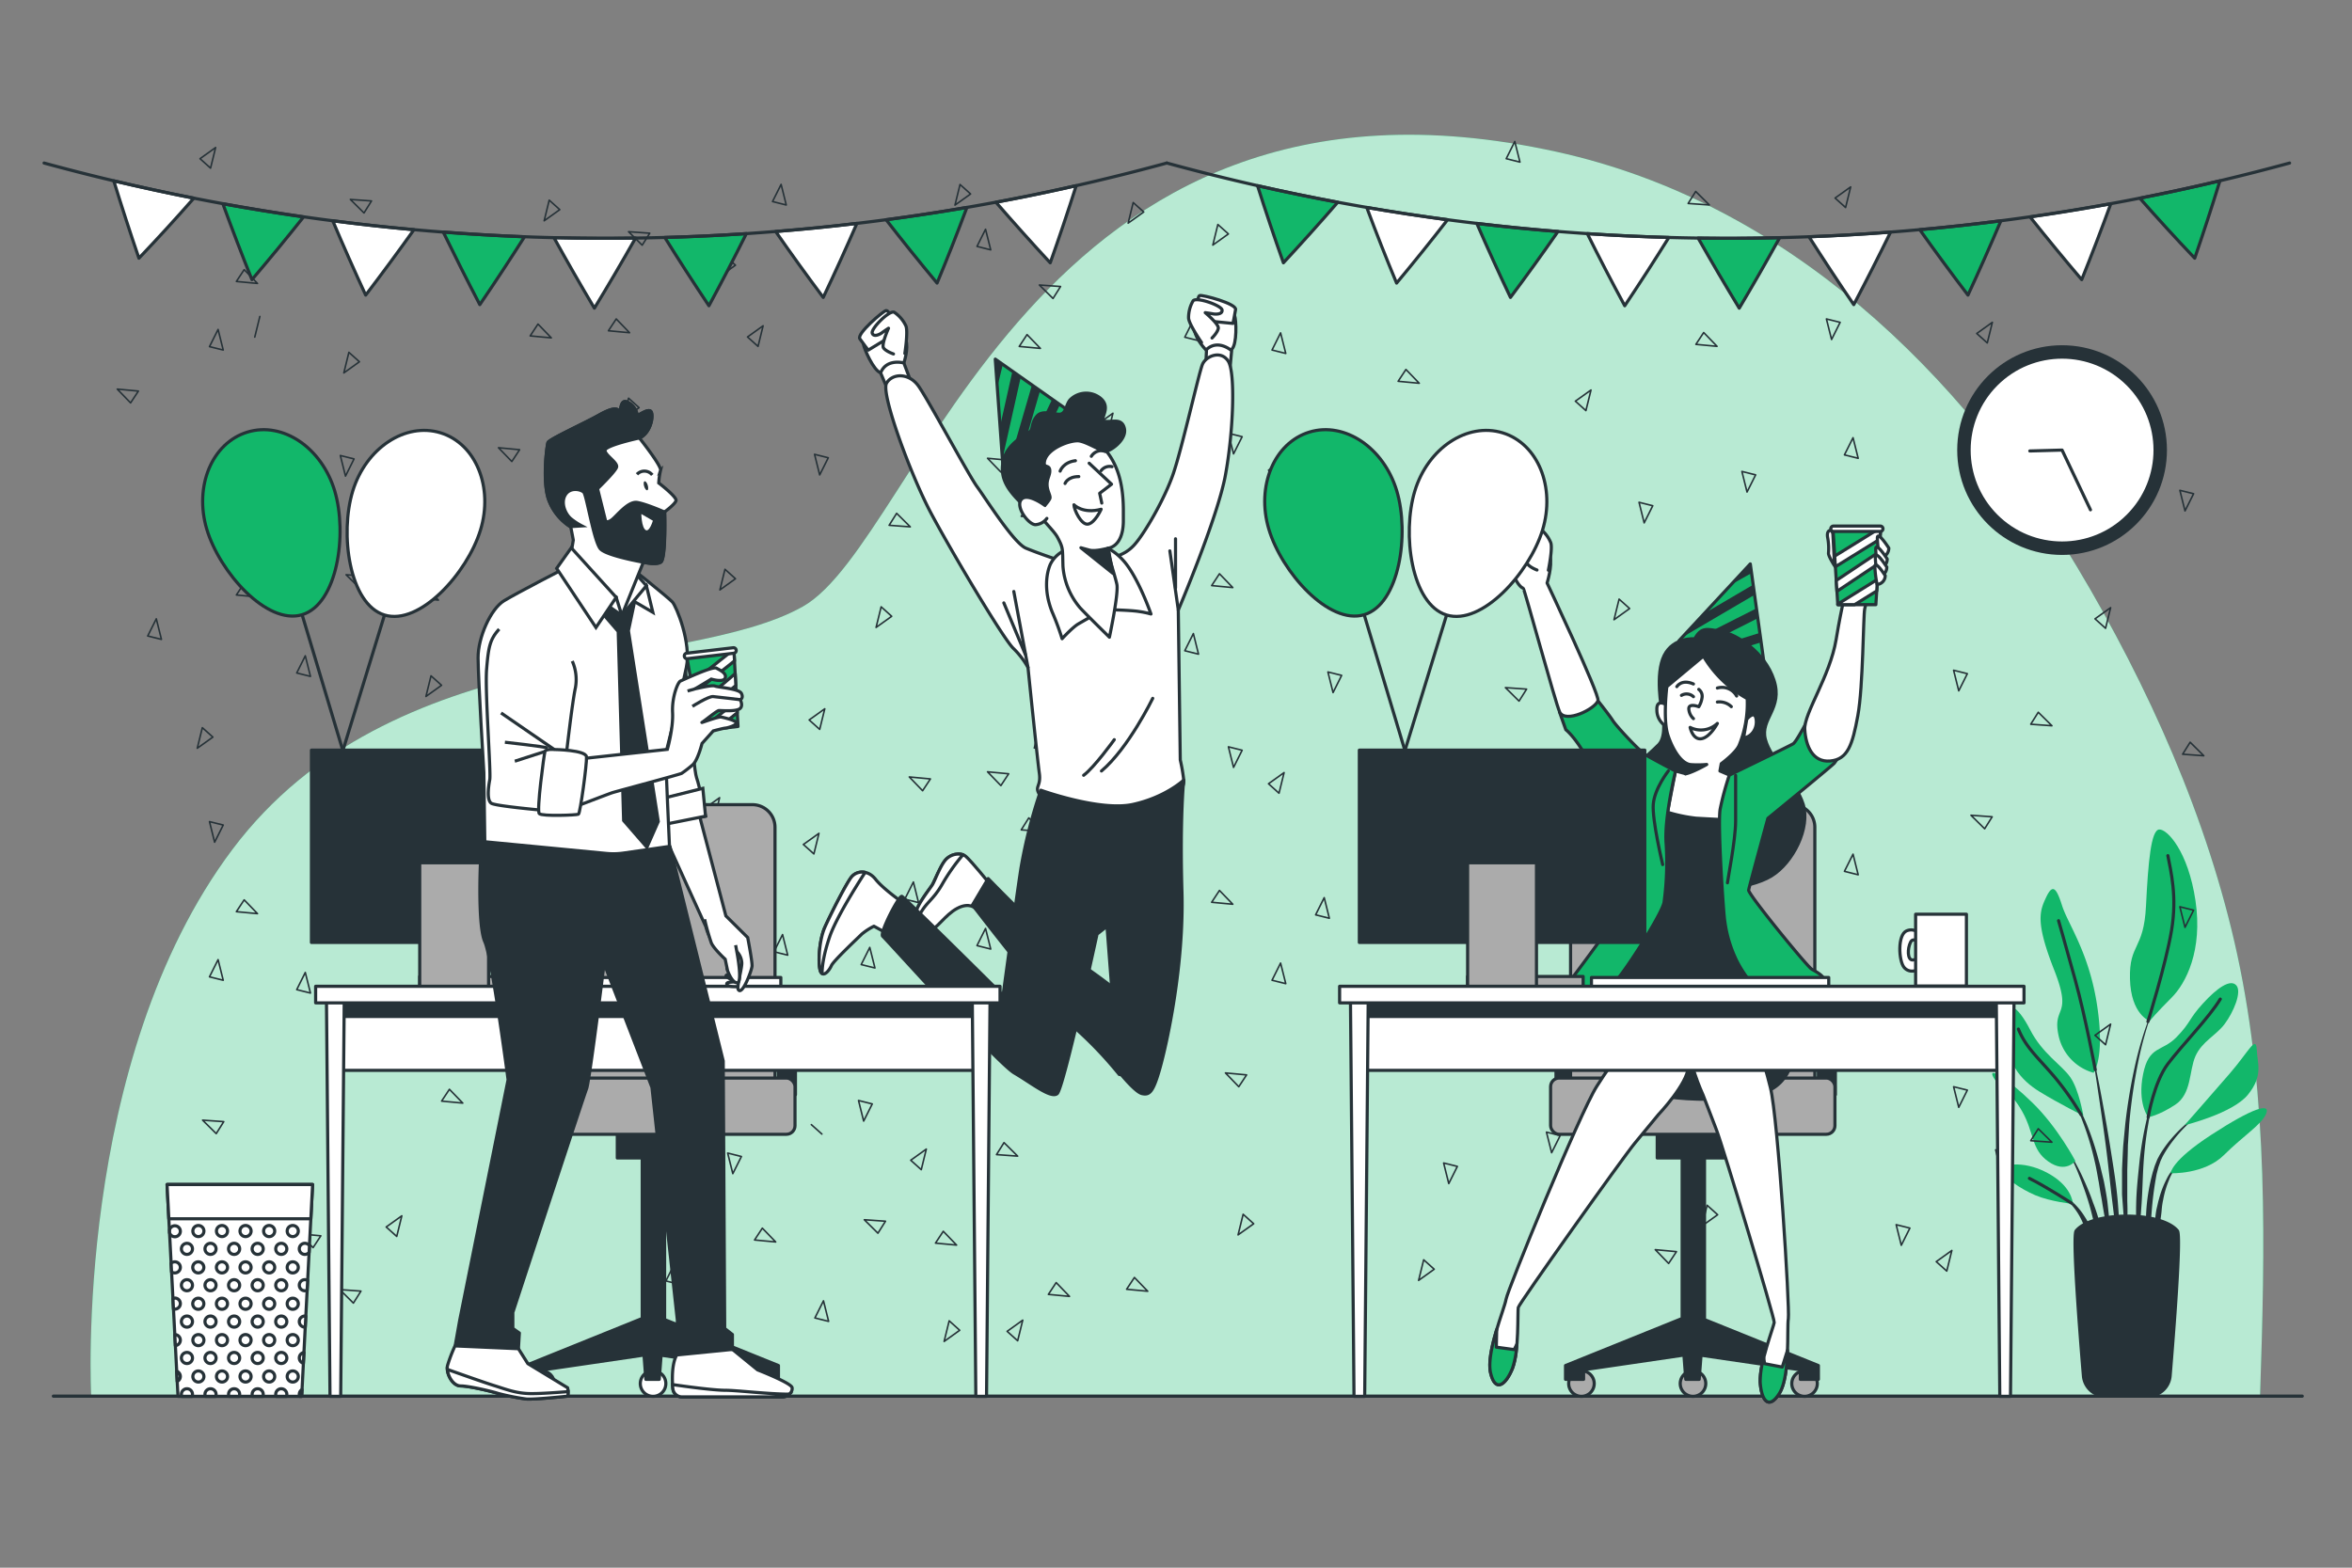 <svg xmlns="http://www.w3.org/2000/svg" viewBox="0 0 750 500">
    <rect x="0" y="0" width="750" height="500" fill="#808080" stroke="none"/>
    <g id="freepik--background-simple--inject-29">
        <path
            d="M713.4,304.43c-9.36-43.26-28.32-85.6-51.12-123.67-37-61.81-92.37-116.18-166-132.36C329.44,11.73,293.57,172.28,256,193.46s-131,9.78-181.86,77.43-45.05,174.4-45.05,174.4H720.68C722.26,398.09,723.37,350.5,713.4,304.43Z"
            style="fill:#12B76A"></path>
        <path
            d="M713.4,304.43c-9.36-43.26-28.32-85.6-51.12-123.67-37-61.81-92.37-116.18-166-132.36C329.44,11.73,293.57,172.28,256,193.46s-131,9.78-181.86,77.43-45.05,174.4-45.05,174.4H720.68C722.26,398.09,723.37,350.5,713.4,304.43Z"
            style="fill:#fff;opacity:0.7"></path>
    </g>
    <g id="freepik--Plant--inject-29">
        <path
            d="M687.17,320.35h0a.1.1,0,0,0,0-.11.08.08,0,0,0-.11,0A114.26,114.26,0,0,0,681,339a176.32,176.32,0,0,0-3.29,19.41l-.47,4.9c-.07.82-.16,1.64-.22,2.46l-.13,2.46c-.07,1.64-.17,3.28-.22,4.92l0,4.93,0,2.47c0,.82.1,1.64.15,2.46.13,1.64.23,3.28.38,4.91.31,3.27.8,6.52,1.31,9.76a.08.08,0,0,0,.08.07.09.09,0,0,0,.09-.09h0c0-1.65-.08-3.28-.12-4.92s-.19-3.26-.16-4.89,0-3.26-.06-4.89l0-2.45,0-2.44,0-4.89.14-4.88.05-2.44c0-.82.09-1.63.13-2.44l.3-4.88a175.87,175.87,0,0,1,2.77-19.36A113.67,113.67,0,0,1,687.17,320.35Z"
            style="fill:#263238"></path>
        <path
            d="M687.87,345.89a.09.09,0,0,0,0-.11.1.1,0,0,0-.11.06A113,113,0,0,0,682.18,371c-.43,4.28-.91,8.56-1,12.86a104.8,104.8,0,0,0,.46,12.89.07.07,0,0,0,.07.07.08.08,0,0,0,.1-.07c.5-4.28.8-8.55,1.09-12.82s.35-8.54.63-12.81a113.38,113.38,0,0,1,1.52-12.7A117.14,117.14,0,0,1,687.87,345.89Z"
            style="fill:#263238"></path>
        <path
            d="M702,354.88a.1.1,0,0,0-.12,0,43.1,43.1,0,0,0-9.47,8.26,37,37,0,0,0-3.7,5.14l-.77,1.44-.59,1.49a12.86,12.86,0,0,0-.52,1.51c-.15.51-.33,1-.46,1.53a60.48,60.48,0,0,0-2,12.49,72.56,72.56,0,0,0,.47,12.59.09.09,0,0,0,.08.07.08.08,0,0,0,.09-.08l1.08-12.45a109,109,0,0,1,1.58-12.28c.11-.5.25-1,.38-1.49a11.89,11.89,0,0,1,.44-1.47l.5-1.44.65-1.36a37,37,0,0,1,3.4-5.15A42.65,42.65,0,0,1,702,355h0A.08.08,0,0,0,702,354.88Z"
            style="fill:#263238"></path>
        <path
            d="M695.18,370.88a13.66,13.66,0,0,0-4.3,5.17,30.9,30.9,0,0,0-2.42,6.35c-.17.54-.3,1.09-.42,1.64l-.39,1.66a29.09,29.09,0,0,0-.42,3.36c0,1.13,0,2.26,0,3.39a29.75,29.75,0,0,0,.45,3.36.09.09,0,0,0,.06.07.09.09,0,0,0,.11-.07,32.46,32.46,0,0,0,.6-3.31c.17-1.1.34-2.19.47-3.28s.31-2.17.39-3.26.23-2.18.47-3.25a29.61,29.61,0,0,1,1.84-6.28,13.92,13.92,0,0,1,3.62-5.4h0a.09.09,0,0,0,0-.12A.08.08,0,0,0,695.18,370.88Z"
            style="fill:#263238"></path>
        <path
            d="M675.32,383.35c-.46-5.53-1.38-11-2.24-16.47s-1.82-10.93-2.82-16.37-2.12-10.87-3.29-16.28a.08.08,0,0,0-.1-.06.08.08,0,0,0-.07.1c1,5.45,1.8,10.91,2.61,16.38s1.61,10.94,2.3,16.43,1.21,11,1.89,16.45l2,16.46a.09.09,0,0,0,.08.08.09.09,0,0,0,.09-.08c.06-1.39.06-2.78.1-4.17s-.06-2.77-.08-4.16C675.77,388.88,675.53,386.12,675.32,383.35Z"
            style="fill:#263238"></path>
        <path
            d="M672,383.27c-.3-2.19-.7-4.36-1.12-6.53l-.78-3.23c-.25-1.08-.49-2.16-.81-3.22a91.41,91.41,0,0,0-4.22-12.57l-.67-1.52-.73-1.49c-.47-1-1-2-1.58-2.92a24,24,0,0,0-4-5.29.07.07,0,0,0-.11,0,.08.08,0,0,0,0,.12h0a24.36,24.36,0,0,1,3.65,5.41c.48,1,1,1.95,1.4,3l.65,1.51.58,1.53A90.16,90.16,0,0,1,668,370.62c.51,2.13.84,4.3,1.25,6.44l.52,3.24c.19,1.08.42,2.15.57,3.23.34,2.16.74,4.32,1.12,6.48s.73,4.34,1.19,6.5a.08.08,0,0,0,.08.07.08.08,0,0,0,.09-.08q0-3.31-.16-6.63C672.5,387.67,672.24,385.47,672,383.27Z"
            style="fill:#263238"></path>
        <path
            d="M667.43,383.56c-1-2.91-2.21-5.74-3.5-8.53a78.66,78.66,0,0,0-4.4-8.07.1.1,0,0,0-.12,0,.08.08,0,0,0,0,.12,77.6,77.6,0,0,1,3.76,8.32c1.12,2.83,2.13,5.7,3,8.62s1.48,5.88,2.26,8.8,1.47,5.88,2.37,8.84a.09.09,0,0,0,.08.06.09.09,0,0,0,.09-.08,44.33,44.33,0,0,0-.86-9.2A56.6,56.6,0,0,0,667.43,383.56Z"
            style="fill:#263238"></path>
        <path
            d="M667.24,393.22a20,20,0,0,0-2.43-5.11,21.48,21.48,0,0,0-3.55-4.4A16.19,16.19,0,0,0,659,382a9.46,9.46,0,0,0-2.55-1.15.08.08,0,0,0-.1.05.08.08,0,0,0,0,.11h0a12.67,12.67,0,0,1,4.24,3.3,20.13,20.13,0,0,1,3,4.47c.84,1.59,1.27,3.34,2,5,.33.84.65,1.68,1,2.52a18.93,18.93,0,0,0,1.11,2.55h0a.09.09,0,0,0,.17,0,20.4,20.4,0,0,0-.11-2.82C667.66,395.06,667.46,394.14,667.24,393.22Z"
            style="fill:#263238"></path>
        <path
            d="M667.58,342.15a15.73,15.73,0,0,1-11.15-11.85c-2.09-9.76,4.65-5.57-1.39-20.91s-4.65-18.81-2.56-23.23,3.26-3,5.11,2.79,8.6,14.87,11.15,31.83S667.58,342.15,667.58,342.15Z"
            style="fill:#12B76A"></path>
        <path
            d="M685.47,325.65s-6-2.09-6.27-13.47,4.41-9.06,5.11-23.23,1.62-24.16,4.18-24.39,9.29,7,11.61,22.77-3,26.25-7.66,30.89S685.47,325.65,685.47,325.65Z"
            style="fill:#12B76A"></path>
        <path
            d="M664.33,355.85s-1.39-8.36-4.18-12.31-8.83-7.43-12.78-15.1-8.36-11.38-8.13-.46,5.11,16.49,11.15,20.21S664.33,355.85,664.33,355.85Z"
            style="fill:#12B76A"></path>
        <path
            d="M661.77,370.26s-5.57-10.69-13.7-18.59-14.64-11.85-12.31-7.9,5.11,3.72,9.06,10.69,2.78,12.08,8.36,16S661.77,370.26,661.77,370.26Z"
            style="fill:#12B76A"></path>
        <path
            d="M661.08,384c-.23-.7-.47-5.81-8.36-10s-15.34-2.55-14.41-.46,5.81,5.57,10.69,7.66S661.08,384,661.08,384Z"
            style="fill:#12B76A"></path>
        <path
            d="M685,356.32s-3.48-4.42-1.62-13.71,6-7,10.68-11.84,3.72-5.58,8.37-10.69,8.82-7.9,10.68-5.81-.93,8.6-3.71,12.31-7.21,5.58-9.3,10.22-1.16,12.08-6.5,15.57S685,356.32,685,356.32Z"
            style="fill:#12B76A"></path>
        <path
            d="M696.62,358.87s8.36-9.52,14.4-16.49,8.36-12.31,8.6-7.67,2.09,8.37-2.79,14.41S696.62,358.87,696.62,358.87Z"
            style="fill:#12B76A"></path>
        <path
            d="M692.21,374.2s-.24-3.71,13-12.31,18.82-10.22,17.43-6.73-7.2,7-13.48,13.24S692.21,374.2,692.21,374.2Z"
            style="fill:#12B76A"></path>
        <path d="M668.13,341.16s-3.1-16.67-6.36-28.51-5.34-19-5.34-19"
            style="fill:none;stroke:#263238;stroke-linecap:round;stroke-linejoin:round"></path>
        <path d="M684.93,325.83s5.65-18.06,7.51-29-.23-19.05-1.16-23.93"
            style="fill:none;stroke:#263238;stroke-linecap:round;stroke-linejoin:round"></path>
        <path d="M663.6,355.5A87.84,87.84,0,0,0,655,343.31c-5.11-6-9.06-9.29-11.38-15.1"
            style="fill:none;stroke:#263238;stroke-linecap:round;stroke-linejoin:round"></path>
        <path d="M685,356.32s1.86-11.15,6.28-17,13.24-14.87,16.72-20.67"
            style="fill:none;stroke:#263238;stroke-linecap:round;stroke-linejoin:round"></path>
        <path d="M660.53,383.71s-7.81-5.09-13.39-7.88"
            style="fill:none;stroke:#263238;stroke-linecap:round;stroke-linejoin:round"></path>
        <path
            d="M685,445.25a7,7,0,0,0,7-6.38c1.15-13.79,3.58-44.79,2.33-46.31-5.12-6.25-27.17-6.25-32.29,0-1.25,1.52,1.17,32.52,2.32,46.31a7,7,0,0,0,6.95,6.38Z"
            style="fill:#263238;stroke:#263238;stroke-linecap:round;stroke-linejoin:round"></path>
    </g>
    <g id="freepik--Clock--inject-29">
        <circle cx="657.55" cy="143.55" r="32.94"
            style="fill:#263238;stroke:#263238;stroke-linecap:round;stroke-linejoin:round"></circle>
        <circle cx="657.55" cy="143.55" r="29.65" transform="translate(91.09 507) rotate(-45)"
            style="fill:#fff;stroke:#263238;stroke-linecap:round;stroke-linejoin:round"></circle>
        <polyline points="647.26 143.83 657.55 143.55 666.6 162.6"
            style="fill:#fff;stroke:#263238;stroke-linecap:round;stroke-linejoin:round"></polyline>
    </g>
    <g id="freepik--Floor--inject-29">
        <line x1="17.01" y1="445.29" x2="734.14" y2="445.29"
            style="fill:none;stroke:#263238;stroke-linecap:round;stroke-linejoin:round"></line>
    </g>
    <g id="freepik--Confetti--inject-29">
        <polygon points="200.43 73.9 204.78 78.2 207.19 74.38 200.43 73.9"
            style="fill:none;stroke:#263238;stroke-linecap:round;stroke-linejoin:round;stroke-width:0.5px"></polygon>
        <polygon points="145.96 81.13 150.31 85.43 152.72 81.61 145.96 81.13"
            style="fill:none;stroke:#263238;stroke-linecap:round;stroke-linejoin:round;stroke-width:0.5px"></polygon>
        <polygon points="111.72 63.61 116.07 67.92 118.47 64.09 111.72 63.61"
            style="fill:none;stroke:#263238;stroke-linecap:round;stroke-linejoin:round;stroke-width:0.5px"></polygon>
        <polygon points="249.08 58.81 246.34 64.28 250.72 65.38 249.08 58.81"
            style="fill:none;stroke:#263238;stroke-linecap:round;stroke-linejoin:round;stroke-width:0.5px"></polygon>
        <polygon points="200.76 106.12 196.5 101.72 194.01 105.49 200.76 106.12"
            style="fill:none;stroke:#263238;stroke-linecap:round;stroke-linejoin:round;stroke-width:0.5px"></polygon>
        <polygon points="175.8 107.76 171.55 103.36 169.06 107.13 175.8 107.76"
            style="fill:none;stroke:#263238;stroke-linecap:round;stroke-linejoin:round;stroke-width:0.5px"></polygon>
        <polygon points="229.56 88.14 234.53 84.58 231.18 81.57 229.56 88.14"
            style="fill:none;stroke:#263238;stroke-linecap:round;stroke-linejoin:round;stroke-width:0.5px"></polygon>
        <polygon points="173.52 70.42 178.5 66.86 175.13 63.84 173.52 70.42"
            style="fill:none;stroke:#263238;stroke-linecap:round;stroke-linejoin:round;stroke-width:0.5px"></polygon>
        <polygon points="69.54 105.07 66.8 110.55 71.18 111.64 69.54 105.07"
            style="fill:none;stroke:#263238;stroke-linecap:round;stroke-linejoin:round;stroke-width:0.5px"></polygon>
        <polygon points="82.11 90.4 77.86 86 75.37 89.77 82.11 90.4"
            style="fill:none;stroke:#263238;stroke-linecap:round;stroke-linejoin:round;stroke-width:0.5px"></polygon>
        <line x1="82.86" y1="100.93" x2="81.24" y2="107.51"
            style="fill:none;stroke:#263238;stroke-linecap:round;stroke-linejoin:round;stroke-width:0.5px"></line>
        <polygon points="198.81 133.58 203.79 130.02 200.43 127 198.81 133.58"
            style="fill:none;stroke:#263238;stroke-linecap:round;stroke-linejoin:round;stroke-width:0.5px"></polygon>
        <polygon points="331.43 90.9 335.78 95.2 338.19 91.38 331.43 90.9"
            style="fill:none;stroke:#263238;stroke-linecap:round;stroke-linejoin:round;stroke-width:0.5px"></polygon>
        <polygon points="380.54 102.07 377.8 107.55 382.18 108.64 380.54 102.07"
            style="fill:none;stroke:#263238;stroke-linecap:round;stroke-linejoin:round;stroke-width:0.5px"></polygon>
        <polygon points="314.27 73.12 311.54 78.59 315.92 79.69 314.27 73.12"
            style="fill:none;stroke:#263238;stroke-linecap:round;stroke-linejoin:round;stroke-width:0.5px"></polygon>
        <polygon points="408.35 106.16 405.62 111.64 410 112.73 408.35 106.16"
            style="fill:none;stroke:#263238;stroke-linecap:round;stroke-linejoin:round;stroke-width:0.5px"></polygon>
        <polygon points="483.03 45.13 480.3 50.61 484.68 51.7 483.03 45.13"
            style="fill:none;stroke:#263238;stroke-linecap:round;stroke-linejoin:round;stroke-width:0.5px"></polygon>
        <polygon points="331.76 111.12 327.5 106.72 325.01 110.49 331.76 111.12"
            style="fill:none;stroke:#263238;stroke-linecap:round;stroke-linejoin:round;stroke-width:0.5px"></polygon>
        <polygon points="547.53 110.46 543.27 106.06 540.78 109.83 547.53 110.46"
            style="fill:none;stroke:#263238;stroke-linecap:round;stroke-linejoin:round;stroke-width:0.5px"></polygon>
        <polygon points="359.74 71.17 364.71 67.61 361.35 64.6 359.74 71.17"
            style="fill:none;stroke:#263238;stroke-linecap:round;stroke-linejoin:round;stroke-width:0.5px"></polygon>
        <polygon points="304.52 65.42 309.5 61.86 306.13 58.84 304.52 65.42"
            style="fill:none;stroke:#263238;stroke-linecap:round;stroke-linejoin:round;stroke-width:0.5px"></polygon>
        <polygon points="386.74 78.17 391.71 74.61 388.35 71.6 386.74 78.17"
            style="fill:none;stroke:#263238;stroke-linecap:round;stroke-linejoin:round;stroke-width:0.5px"></polygon>
        <polygon points="514.67 197.66 519.65 194.09 516.29 191.08 514.67 197.66"
            style="fill:none;stroke:#263238;stroke-linecap:round;stroke-linejoin:round;stroke-width:0.5px"></polygon>
        <polygon points="109.64 118.94 114.61 115.38 111.25 112.37 109.64 118.94"
            style="fill:none;stroke:#263238;stroke-linecap:round;stroke-linejoin:round;stroke-width:0.5px"></polygon>
        <polygon points="290.27 168.03 285.92 163.72 283.52 167.54 290.27 168.03"
            style="fill:none;stroke:#263238;stroke-linecap:round;stroke-linejoin:round;stroke-width:0.5px"></polygon>
        <polygon points="332.41 165.16 328.06 160.86 325.65 164.68 332.41 165.16"
            style="fill:none;stroke:#263238;stroke-linecap:round;stroke-linejoin:round;stroke-width:0.5px"></polygon>
        <polygon points="380.34 170.62 375.99 166.31 373.59 170.13 380.34 170.62"
            style="fill:none;stroke:#263238;stroke-linecap:round;stroke-linejoin:round;stroke-width:0.5px"></polygon>
        <polygon points="261.38 151.47 264.12 146 259.74 144.9 261.38 151.47"
            style="fill:none;stroke:#263238;stroke-linecap:round;stroke-linejoin:round;stroke-width:0.5px"></polygon>
        <polygon points="557.09 156.93 559.83 151.46 555.45 150.36 557.09 156.93"
            style="fill:none;stroke:#263238;stroke-linecap:round;stroke-linejoin:round;stroke-width:0.5px"></polygon>
        <polygon points="696.75 162.95 699.49 157.47 695.11 156.38 696.75 162.95"
            style="fill:none;stroke:#263238;stroke-linecap:round;stroke-linejoin:round;stroke-width:0.5px"></polygon>
        <polygon points="624.6 220.34 627.34 214.87 622.96 213.77 624.6 220.34"
            style="fill:none;stroke:#263238;stroke-linecap:round;stroke-linejoin:round;stroke-width:0.5px"></polygon>
        <polygon points="289.95 147.8 294.2 152.2 296.69 148.43 289.95 147.8"
            style="fill:none;stroke:#263238;stroke-linecap:round;stroke-linejoin:round;stroke-width:0.5px"></polygon>
        <polygon points="314.9 146.16 319.16 150.56 321.64 146.79 314.9 146.16"
            style="fill:none;stroke:#263238;stroke-linecap:round;stroke-linejoin:round;stroke-width:0.5px"></polygon>
        <polygon points="390.77 342.2 395.02 346.6 397.51 342.83 390.77 342.2"
            style="fill:none;stroke:#263238;stroke-linecap:round;stroke-linejoin:round;stroke-width:0.5px"></polygon>
        <polygon points="673.03 193.81 668.05 197.37 671.42 200.39 673.03 193.81"
            style="fill:none;stroke:#263238;stroke-linecap:round;stroke-linejoin:round;stroke-width:0.5px"></polygon>
        <polygon points="243.34 103.9 238.36 107.47 241.72 110.48 243.34 103.9"
            style="fill:none;stroke:#263238;stroke-linecap:round;stroke-linejoin:round;stroke-width:0.5px"></polygon>
        <polygon points="421.17 148.85 423.9 143.37 419.52 142.28 421.17 148.85"
            style="fill:none;stroke:#263238;stroke-linecap:round;stroke-linejoin:round;stroke-width:0.5px"></polygon>
        <polygon points="393.35 144.76 396.09 139.28 391.71 138.19 393.35 144.76"
            style="fill:none;stroke:#263238;stroke-linecap:round;stroke-linejoin:round;stroke-width:0.5px"></polygon>
        <polygon points="409.47 146.41 404.49 149.97 407.85 152.99 409.47 146.41"
            style="fill:none;stroke:#263238;stroke-linecap:round;stroke-linejoin:round;stroke-width:0.5px"></polygon>
        <polygon points="545.07 65.37 540.72 61.06 538.31 64.89 545.07 65.37"
            style="fill:none;stroke:#263238;stroke-linecap:round;stroke-linejoin:round;stroke-width:0.5px"></polygon>
        <polygon points="654.31 231.47 649.96 227.17 647.56 230.99 654.31 231.47"
            style="fill:none;stroke:#263238;stroke-linecap:round;stroke-linejoin:round;stroke-width:0.5px"></polygon>
        <polygon points="702.74 241.04 698.39 236.73 695.99 240.55 702.74 241.04"
            style="fill:none;stroke:#263238;stroke-linecap:round;stroke-linejoin:round;stroke-width:0.5px"></polygon>
        <polygon points="110.17 151.85 112.9 146.37 108.52 145.28 110.17 151.85"
            style="fill:none;stroke:#263238;stroke-linecap:round;stroke-linejoin:round;stroke-width:0.5px"></polygon>
        <polygon points="584.05 108.28 586.78 102.81 582.4 101.72 584.05 108.28"
            style="fill:none;stroke:#263238;stroke-linecap:round;stroke-linejoin:round;stroke-width:0.5px"></polygon>
        <polygon points="82.35 147.76 85.09 142.28 80.71 141.19 82.35 147.76"
            style="fill:none;stroke:#263238;stroke-linecap:round;stroke-linejoin:round;stroke-width:0.5px"></polygon>
        <polygon points="68.44 168.62 71.18 163.15 66.8 162.05 68.44 168.62"
            style="fill:none;stroke:#263238;stroke-linecap:round;stroke-linejoin:round;stroke-width:0.5px"></polygon>
        <polygon points="158.95 142.8 163.21 147.2 165.69 143.43 158.95 142.8"
            style="fill:none;stroke:#263238;stroke-linecap:round;stroke-linejoin:round;stroke-width:0.5px"></polygon>
        <polygon points="37.39 124.1 41.64 128.5 44.13 124.73 37.39 124.1"
            style="fill:none;stroke:#263238;stroke-linecap:round;stroke-linejoin:round;stroke-width:0.5px"></polygon>
        <polygon points="590.14 59.61 585.16 63.17 588.52 66.19 590.14 59.61"
            style="fill:none;stroke:#263238;stroke-linecap:round;stroke-linejoin:round;stroke-width:0.5px"></polygon>
        <polygon points="635.32 102.8 630.34 106.36 633.7 109.38 635.32 102.8"
            style="fill:none;stroke:#263238;stroke-linecap:round;stroke-linejoin:round;stroke-width:0.5px"></polygon>
        <line x1="93.49" y1="152.98" x2="96.85" y2="155.99"
            style="fill:none;stroke:#263238;stroke-linecap:round;stroke-linejoin:round;stroke-width:0.5px"></line>
        <polygon points="68.76 47.05 63.78 50.61 67.14 53.63 68.76 47.05"
            style="fill:none;stroke:#263238;stroke-linecap:round;stroke-linejoin:round;stroke-width:0.5px"></polygon>
        <polygon points="354.89 131.8 349.91 135.36 353.27 138.37 354.89 131.8"
            style="fill:none;stroke:#263238;stroke-linecap:round;stroke-linejoin:round;stroke-width:0.5px"></polygon>
        <polygon points="628.5 260.02 632.86 264.33 635.26 260.51 628.5 260.02"
            style="fill:none;stroke:#263238;stroke-linecap:round;stroke-linejoin:round;stroke-width:0.5px"></polygon>
        <polygon points="64.6 357.26 68.95 361.56 71.35 357.74 64.6 357.26"
            style="fill:none;stroke:#263238;stroke-linecap:round;stroke-linejoin:round;stroke-width:0.5px"></polygon>
        <polygon points="110.36 183.31 114.72 187.61 117.12 183.79 110.36 183.31"
            style="fill:none;stroke:#263238;stroke-linecap:round;stroke-linejoin:round;stroke-width:0.5px"></polygon>
        <polygon points="590.89 139.6 588.15 145.08 592.53 146.17 590.89 139.6"
            style="fill:none;stroke:#263238;stroke-linecap:round;stroke-linejoin:round;stroke-width:0.5px"></polygon>
        <polygon points="696.75 295.77 699.49 290.3 695.11 289.2 696.75 295.77"
            style="fill:none;stroke:#263238;stroke-linecap:round;stroke-linejoin:round;stroke-width:0.5px"></polygon>
        <polygon points="624.6 353.17 627.34 347.69 622.96 346.6 624.6 353.17"
            style="fill:none;stroke:#263238;stroke-linecap:round;stroke-linejoin:round;stroke-width:0.5px"></polygon>
        <polygon points="673.03 326.64 668.05 330.2 671.42 333.21 673.03 326.64"
            style="fill:none;stroke:#263238;stroke-linecap:round;stroke-linejoin:round;stroke-width:0.5px"></polygon>
        <polygon points="654.31 364.3 649.96 360 647.56 363.82 654.31 364.3"
            style="fill:none;stroke:#263238;stroke-linecap:round;stroke-linejoin:round;stroke-width:0.5px"></polygon>
        <polygon points="590.89 272.43 588.15 277.9 592.53 279 590.89 272.43"
            style="fill:none;stroke:#263238;stroke-linecap:round;stroke-linejoin:round;stroke-width:0.5px"></polygon>
        <polygon points="200.76 206.12 196.5 201.72 194.01 205.49 200.76 206.12"
            style="fill:none;stroke:#263238;stroke-linecap:round;stroke-linejoin:round;stroke-width:0.5px"></polygon>
        <polygon points="175.8 207.76 171.55 203.36 169.06 207.13 175.8 207.76"
            style="fill:none;stroke:#263238;stroke-linecap:round;stroke-linejoin:round;stroke-width:0.5px"></polygon>
        <polygon points="139.81 191.4 135.55 187 133.06 190.77 139.81 191.4"
            style="fill:none;stroke:#263238;stroke-linecap:round;stroke-linejoin:round;stroke-width:0.5px"></polygon>
        <polygon points="229.56 188.15 234.53 184.58 231.18 181.57 229.56 188.15"
            style="fill:none;stroke:#263238;stroke-linecap:round;stroke-linejoin:round;stroke-width:0.5px"></polygon>
        <polygon points="279.36 200.12 284.34 196.56 280.98 193.54 279.36 200.12"
            style="fill:none;stroke:#263238;stroke-linecap:round;stroke-linejoin:round;stroke-width:0.5px"></polygon>
        <polygon points="49.84 197.36 47.1 202.84 51.48 203.93 49.84 197.36"
            style="fill:none;stroke:#263238;stroke-linecap:round;stroke-linejoin:round;stroke-width:0.5px"></polygon>
        <polygon points="97.35 209.16 94.62 214.64 99 215.73 97.35 209.16"
            style="fill:none;stroke:#263238;stroke-linecap:round;stroke-linejoin:round;stroke-width:0.5px"></polygon>
        <polygon points="82.11 190.4 77.86 186 75.37 189.77 82.11 190.4"
            style="fill:none;stroke:#263238;stroke-linecap:round;stroke-linejoin:round;stroke-width:0.5px"></polygon>
        <polygon points="62.9 238.65 67.88 235.09 64.52 232.08 62.9 238.65"
            style="fill:none;stroke:#263238;stroke-linecap:round;stroke-linejoin:round;stroke-width:0.5px"></polygon>
        <polygon points="198.81 233.58 203.79 230.02 200.43 227 198.81 233.58"
            style="fill:none;stroke:#263238;stroke-linecap:round;stroke-linejoin:round;stroke-width:0.5px"></polygon>
        <polygon points="480.04 219.31 484.39 223.61 486.8 219.79 480.04 219.31"
            style="fill:none;stroke:#263238;stroke-linecap:round;stroke-linejoin:round;stroke-width:0.5px"></polygon>
        <polygon points="380.54 202.07 377.8 207.55 382.18 208.64 380.54 202.07"
            style="fill:none;stroke:#263238;stroke-linecap:round;stroke-linejoin:round;stroke-width:0.5px"></polygon>
        <polygon points="422.26 185.3 419.52 190.78 423.9 191.87 422.26 185.3"
            style="fill:none;stroke:#263238;stroke-linecap:round;stroke-linejoin:round;stroke-width:0.5px"></polygon>
        <polygon points="452.57 122.24 448.32 117.84 445.83 121.61 452.57 122.24"
            style="fill:none;stroke:#263238;stroke-linecap:round;stroke-linejoin:round;stroke-width:0.5px"></polygon>
        <polygon points="393.11 187.4 388.86 183 386.37 186.77 393.11 187.4"
            style="fill:none;stroke:#263238;stroke-linecap:round;stroke-linejoin:round;stroke-width:0.5px"></polygon>
        <polygon points="329.81 238.58 334.79 235.02 331.43 232 329.81 238.58"
            style="fill:none;stroke:#263238;stroke-linecap:round;stroke-linejoin:round;stroke-width:0.5px"></polygon>
        <polygon points="135.82 222.13 140.8 218.56 137.44 215.55 135.82 222.13"
            style="fill:none;stroke:#263238;stroke-linecap:round;stroke-linejoin:round;stroke-width:0.5px"></polygon>
        <polygon points="332.41 265.16 328.06 260.86 325.65 264.68 332.41 265.16"
            style="fill:none;stroke:#263238;stroke-linecap:round;stroke-linejoin:round;stroke-width:0.5px"></polygon>
        <polygon points="524.29 166.77 527.03 161.3 522.65 160.2 524.29 166.77"
            style="fill:none;stroke:#263238;stroke-linecap:round;stroke-linejoin:round;stroke-width:0.5px"></polygon>
        <polygon points="452.36 408.37 457.34 404.81 453.98 401.8 452.36 408.37"
            style="fill:none;stroke:#263238;stroke-linecap:round;stroke-linejoin:round;stroke-width:0.5px"></polygon>
        <polygon points="494.78 367.65 497.51 362.18 493.13 361.08 494.78 367.65"
            style="fill:none;stroke:#263238;stroke-linecap:round;stroke-linejoin:round;stroke-width:0.5px"></polygon>
        <polygon points="461.98 377.49 464.72 372.02 460.34 370.92 461.98 377.49"
            style="fill:none;stroke:#263238;stroke-linecap:round;stroke-linejoin:round;stroke-width:0.5px"></polygon>
        <polygon points="213.35 252.76 216.09 247.28 211.71 246.19 213.35 252.76"
            style="fill:none;stroke:#263238;stroke-linecap:round;stroke-linejoin:round;stroke-width:0.5px"></polygon>
        <polygon points="289.95 247.8 294.2 252.2 296.69 248.43 289.95 247.8"
            style="fill:none;stroke:#263238;stroke-linecap:round;stroke-linejoin:round;stroke-width:0.5px"></polygon>
        <polygon points="314.9 246.16 319.16 250.56 321.64 246.79 314.9 246.16"
            style="fill:none;stroke:#263238;stroke-linecap:round;stroke-linejoin:round;stroke-width:0.5px"></polygon>
        <polygon points="350.9 262.52 355.15 266.93 357.64 263.16 350.9 262.52"
            style="fill:none;stroke:#263238;stroke-linecap:round;stroke-linejoin:round;stroke-width:0.5px"></polygon>
        <polygon points="261.15 265.78 256.17 269.34 259.53 272.35 261.15 265.78"
            style="fill:none;stroke:#263238;stroke-linecap:round;stroke-linejoin:round;stroke-width:0.5px"></polygon>
        <polygon points="229.47 254.41 224.49 257.98 227.85 260.99 229.47 254.41"
            style="fill:none;stroke:#263238;stroke-linecap:round;stroke-linejoin:round;stroke-width:0.5px"></polygon>
        <polygon points="263 226.06 258.02 229.62 261.38 232.63 263 226.06"
            style="fill:none;stroke:#263238;stroke-linecap:round;stroke-linejoin:round;stroke-width:0.5px"></polygon>
        <polygon points="425.08 220.89 427.82 215.41 423.44 214.32 425.08 220.89"
            style="fill:none;stroke:#263238;stroke-linecap:round;stroke-linejoin:round;stroke-width:0.5px"></polygon>
        <polygon points="393.35 244.76 396.09 239.28 391.71 238.19 393.35 244.76"
            style="fill:none;stroke:#263238;stroke-linecap:round;stroke-linejoin:round;stroke-width:0.5px"></polygon>
        <polygon points="409.47 246.41 404.49 249.97 407.85 252.99 409.47 246.41"
            style="fill:none;stroke:#263238;stroke-linecap:round;stroke-linejoin:round;stroke-width:0.5px"></polygon>
        <polygon points="507.33 124.39 502.35 127.95 505.71 130.96 507.33 124.39"
            style="fill:none;stroke:#263238;stroke-linecap:round;stroke-linejoin:round;stroke-width:0.5px"></polygon>
        <polygon points="159.28 263.02 154.92 258.72 152.52 262.54 159.28 263.02"
            style="fill:none;stroke:#263238;stroke-linecap:round;stroke-linejoin:round;stroke-width:0.5px"></polygon>
        <polygon points="201.41 260.16 197.06 255.86 194.65 259.68 201.41 260.16"
            style="fill:none;stroke:#263238;stroke-linecap:round;stroke-linejoin:round;stroke-width:0.5px"></polygon>
        <polygon points="176.43 258.8 179.17 253.33 174.79 252.23 176.43 258.8"
            style="fill:none;stroke:#263238;stroke-linecap:round;stroke-linejoin:round;stroke-width:0.5px"></polygon>
        <polygon points="68.44 268.62 71.18 263.14 66.8 262.05 68.44 268.62"
            style="fill:none;stroke:#263238;stroke-linecap:round;stroke-linejoin:round;stroke-width:0.5px"></polygon>
        <polygon points="183.9 241.16 188.16 245.56 190.64 241.79 183.9 241.16"
            style="fill:none;stroke:#263238;stroke-linecap:round;stroke-linejoin:round;stroke-width:0.5px"></polygon>
        <polygon points="95.57 393.52 99.83 397.92 102.31 394.15 95.57 393.52"
            style="fill:none;stroke:#263238;stroke-linecap:round;stroke-linejoin:round;stroke-width:0.5px"></polygon>
        <polygon points="128.13 387.77 123.15 391.34 126.51 394.35 128.13 387.77"
            style="fill:none;stroke:#263238;stroke-linecap:round;stroke-linejoin:round;stroke-width:0.5px"></polygon>
        <polygon points="160.89 215.34 155.92 218.9 159.28 221.92 160.89 215.34"
            style="fill:none;stroke:#263238;stroke-linecap:round;stroke-linejoin:round;stroke-width:0.5px"></polygon>
        <polygon points="324.51 368.74 320.16 364.43 317.76 368.25 324.51 368.74"
            style="fill:none;stroke:#263238;stroke-linecap:round;stroke-linejoin:round;stroke-width:0.5px"></polygon>
        <polygon points="275.4 357.56 278.14 352.09 273.76 350.99 275.4 357.56"
            style="fill:none;stroke:#263238;stroke-linecap:round;stroke-linejoin:round;stroke-width:0.5px"></polygon>
        <polygon points="233.68 374.33 236.42 368.86 232.04 367.76 233.68 374.33"
            style="fill:none;stroke:#263238;stroke-linecap:round;stroke-linejoin:round;stroke-width:0.5px"></polygon>
        <polygon points="295.38 366.49 290.41 370.05 293.77 373.06 295.38 366.49"
            style="fill:none;stroke:#263238;stroke-linecap:round;stroke-linejoin:round;stroke-width:0.5px"></polygon>
        <line x1="258.72" y1="358.69" x2="262.08" y2="361.7"
            style="fill:none;stroke:#263238;stroke-linecap:round;stroke-linejoin:round;stroke-width:0.5px"></line>
        <polygon points="275.6 389.02 279.95 393.32 282.36 389.5 275.6 389.02"
            style="fill:none;stroke:#263238;stroke-linecap:round;stroke-linejoin:round;stroke-width:0.5px"></polygon>
        <polygon points="365.99 411.83 361.74 407.44 359.25 411.2 365.99 411.83"
            style="fill:none;stroke:#263238;stroke-linecap:round;stroke-linejoin:round;stroke-width:0.5px"></polygon>
        <polygon points="341.04 413.47 336.79 409.07 334.3 412.84 341.04 413.47"
            style="fill:none;stroke:#263238;stroke-linecap:round;stroke-linejoin:round;stroke-width:0.5px"></polygon>
        <polygon points="305.04 397.11 300.79 392.71 298.3 396.48 305.04 397.11"
            style="fill:none;stroke:#263238;stroke-linecap:round;stroke-linejoin:round;stroke-width:0.5px"></polygon>
        <polygon points="394.79 393.86 399.77 390.3 396.41 387.28 394.79 393.86"
            style="fill:none;stroke:#263238;stroke-linecap:round;stroke-linejoin:round;stroke-width:0.5px"></polygon>
        <polygon points="215.07 403.08 212.34 408.55 216.72 409.64 215.07 403.08"
            style="fill:none;stroke:#263238;stroke-linecap:round;stroke-linejoin:round;stroke-width:0.5px"></polygon>
        <polygon points="262.59 414.88 259.85 420.35 264.23 421.44 262.59 414.88"
            style="fill:none;stroke:#263238;stroke-linecap:round;stroke-linejoin:round;stroke-width:0.5px"></polygon>
        <polygon points="247.35 396.11 243.09 391.71 240.61 395.48 247.35 396.11"
            style="fill:none;stroke:#263238;stroke-linecap:round;stroke-linejoin:round;stroke-width:0.5px"></polygon>
        <polygon points="301.06 427.84 306.03 424.28 302.67 421.26 301.06 427.84"
            style="fill:none;stroke:#263238;stroke-linecap:round;stroke-linejoin:round;stroke-width:0.5px"></polygon>
        <polygon points="326.13 421.05 321.15 424.62 324.51 427.63 326.13 421.05"
            style="fill:none;stroke:#263238;stroke-linecap:round;stroke-linejoin:round;stroke-width:0.5px"></polygon>
        <polygon points="354.89 231.8 349.91 235.36 353.27 238.37 354.89 231.8"
            style="fill:none;stroke:#263238;stroke-linecap:round;stroke-linejoin:round;stroke-width:0.5px"></polygon>
        <polygon points="542.74 390.99 547.72 387.43 544.36 384.41 542.74 390.99"
            style="fill:none;stroke:#263238;stroke-linecap:round;stroke-linejoin:round;stroke-width:0.5px"></polygon>
        <polygon points="527.83 398.57 532.09 402.97 534.58 399.2 527.83 398.57"
            style="fill:none;stroke:#263238;stroke-linecap:round;stroke-linejoin:round;stroke-width:0.5px"></polygon>
        <polygon points="638.01 373.3 640.75 367.82 636.37 366.73 638.01 373.3"
            style="fill:none;stroke:#263238;stroke-linecap:round;stroke-linejoin:round;stroke-width:0.5px"></polygon>
        <polygon points="606.28 397.17 609.02 391.69 604.64 390.6 606.28 397.17"
            style="fill:none;stroke:#263238;stroke-linecap:round;stroke-linejoin:round;stroke-width:0.5px"></polygon>
        <polygon points="622.4 398.82 617.42 402.39 620.78 405.4 622.4 398.82"
            style="fill:none;stroke:#263238;stroke-linecap:round;stroke-linejoin:round;stroke-width:0.5px"></polygon>
        <polygon points="567.82 384.21 562.84 387.77 566.2 390.78 567.82 384.21"
            style="fill:none;stroke:#263238;stroke-linecap:round;stroke-linejoin:round;stroke-width:0.5px"></polygon>
        <polygon points="158.3 289.76 162.65 294.07 165.05 290.25 158.3 289.76"
            style="fill:none;stroke:#263238;stroke-linecap:round;stroke-linejoin:round;stroke-width:0.5px"></polygon>
        <polygon points="108.34 411.3 112.69 415.61 115.1 411.79 108.34 411.3"
            style="fill:none;stroke:#263238;stroke-linecap:round;stroke-linejoin:round;stroke-width:0.5px"></polygon>
        <polygon points="249.54 298.07 246.8 303.55 251.18 304.64 249.54 298.07"
            style="fill:none;stroke:#263238;stroke-linecap:round;stroke-linejoin:round;stroke-width:0.5px"></polygon>
        <polygon points="183.27 291.12 180.54 296.59 184.92 297.69 183.27 291.12"
            style="fill:none;stroke:#263238;stroke-linecap:round;stroke-linejoin:round;stroke-width:0.5px"></polygon>
        <polygon points="277.35 302.16 274.62 307.64 279 308.73 277.35 302.16"
            style="fill:none;stroke:#263238;stroke-linecap:round;stroke-linejoin:round;stroke-width:0.5px"></polygon>
        <polygon points="291.26 281.3 288.52 286.78 292.9 287.87 291.26 281.3"
            style="fill:none;stroke:#263238;stroke-linecap:round;stroke-linejoin:round;stroke-width:0.5px"></polygon>
        <polygon points="147.57 351.82 143.31 347.42 140.82 351.19 147.57 351.82"
            style="fill:none;stroke:#263238;stroke-linecap:round;stroke-linejoin:round;stroke-width:0.5px"></polygon>
        <polygon points="229.56 289.14 234.53 285.58 231.18 282.57 229.56 289.14"
            style="fill:none;stroke:#263238;stroke-linecap:round;stroke-linejoin:round;stroke-width:0.5px"></polygon>
        <polygon points="69.54 306.07 66.8 311.55 71.18 312.64 69.54 306.07"
            style="fill:none;stroke:#263238;stroke-linecap:round;stroke-linejoin:round;stroke-width:0.5px"></polygon>
        <polygon points="97.35 310.16 94.62 315.64 99 316.73 97.35 310.16"
            style="fill:none;stroke:#263238;stroke-linecap:round;stroke-linejoin:round;stroke-width:0.5px"></polygon>
        <polygon points="82.11 291.4 77.86 287 75.37 290.77 82.11 291.4"
            style="fill:none;stroke:#263238;stroke-linecap:round;stroke-linejoin:round;stroke-width:0.5px"></polygon>
        <polygon points="314.27 296.12 311.54 301.59 315.92 302.69 314.27 296.12"
            style="fill:none;stroke:#263238;stroke-linecap:round;stroke-linejoin:round;stroke-width:0.5px"></polygon>
        <polygon points="408.35 307.16 405.62 312.64 410 313.73 408.35 307.16"
            style="fill:none;stroke:#263238;stroke-linecap:round;stroke-linejoin:round;stroke-width:0.5px"></polygon>
        <polygon points="422.26 286.3 419.52 291.78 423.9 292.87 422.26 286.3"
            style="fill:none;stroke:#263238;stroke-linecap:round;stroke-linejoin:round;stroke-width:0.5px"></polygon>
        <polygon points="306.8 313.76 302.55 309.36 300.06 313.13 306.8 313.76"
            style="fill:none;stroke:#263238;stroke-linecap:round;stroke-linejoin:round;stroke-width:0.5px"></polygon>
        <polygon points="393.11 288.4 388.86 284 386.37 287.77 393.11 288.4"
            style="fill:none;stroke:#263238;stroke-linecap:round;stroke-linejoin:round;stroke-width:0.5px"></polygon>
        <polygon points="229.56 328.75 234.53 327.99 231.18 327.34 229.56 328.75"
            style="fill:none;stroke:#263238;stroke-linecap:round;stroke-linejoin:round;stroke-width:0.5px"></polygon>
    </g>
    <g id="freepik--Garlands--inject-29">
        <path d="M44.3,82.35q9-9.45,17.51-19.14Q49,60.69,36.28,57.68,40.08,70,44.3,82.35Z"
            style="fill:#fff;stroke:#263238;stroke-linecap:round;stroke-linejoin:round"></path>
        <path d="M80.34,89.19q8.43-9.91,16.46-20Q83.9,67.32,71.07,65,75.48,77.11,80.34,89.19Z"
            style="fill:#12B76A;stroke:#263238;stroke-linecap:round;stroke-linejoin:round"></path>
        <path
            d="M116.61,94.12Q124.5,83.77,132,73.26,119,72.09,106.11,70.42,111.15,82.32,116.61,94.12Z"
            style="fill:#fff;stroke:#263238;stroke-linecap:round;stroke-linejoin:round"></path>
        <path d="M153,97.16q7.34-10.75,14.25-21.64Q154.3,75,141.34,74,147,85.64,153,97.16Z"
            style="fill:#12B76A;stroke:#263238;stroke-linecap:round;stroke-linejoin:round"></path>
        <path d="M189.54,98.29q6.77-11.12,13.11-22.35-13,.18-26-.13Q182.89,87.11,189.54,98.29Z"
            style="fill:#fff;stroke:#263238;stroke-linecap:round;stroke-linejoin:round"></path>
        <path d="M226.06,97.52q6.18-11.44,11.93-23-13,.86-26,1.22Q218.83,86.71,226.06,97.52Z"
            style="fill:#12B76A;stroke:#263238;stroke-linecap:round;stroke-linejoin:round"></path>
        <path
            d="M262.51,94.86q5.58-11.76,10.73-23.6-12.93,1.55-25.89,2.58Q254.71,84.43,262.51,94.86Z"
            style="fill:#fff;stroke:#263238;stroke-linecap:round;stroke-linejoin:round"></path>
        <path d="M298.81,90.29q5-12,9.51-24.12-12.85,2.2-25.76,3.92Q290.48,80.29,298.81,90.29Z"
            style="fill:#12B76A;stroke:#263238;stroke-linecap:round;stroke-linejoin:round"></path>
        <path d="M334.9,83.82q4.35-12.27,8.27-24.59-12.75,2.88-25.58,5.28Q326.05,74.26,334.9,83.82Z"
            style="fill:#fff;stroke:#263238;stroke-linecap:round;stroke-linejoin:round"></path>
        <path d="M14.06,52a679.6,679.6,0,0,0,358,0"
            style="fill:none;stroke:#263238;stroke-linecap:round;stroke-linejoin:round"></path>
        <path d="M699.85,82.35q-9-9.45-17.51-19.14,12.81-2.52,25.54-5.53Q704.09,70,699.85,82.35Z"
            style="fill:#12B76A;stroke:#263238;stroke-linecap:round;stroke-linejoin:round"></path>
        <path d="M663.81,89.19q-8.43-9.91-16.46-20,12.9-1.84,25.73-4.19Q668.67,77.11,663.81,89.19Z"
            style="fill:#fff;stroke:#263238;stroke-linecap:round;stroke-linejoin:round"></path>
        <path d="M627.54,94.12q-7.89-10.35-15.37-20.86,13-1.17,25.87-2.84Q633,82.32,627.54,94.12Z"
            style="fill:#12B76A;stroke:#263238;stroke-linecap:round;stroke-linejoin:round"></path>
        <path d="M591.12,97.16q-7.33-10.75-14.26-21.64,13-.49,26-1.48Q597.18,85.64,591.12,97.16Z"
            style="fill:#fff;stroke:#263238;stroke-linecap:round;stroke-linejoin:round"></path>
        <path d="M554.61,98.29q-6.76-11.12-13.11-22.35,13,.18,26-.13Q561.27,87.11,554.61,98.29Z"
            style="fill:#12B76A;stroke:#263238;stroke-linecap:round;stroke-linejoin:round"></path>
        <path d="M518.09,97.52q-6.18-11.44-11.93-23,13,.86,26,1.22Q525.32,86.71,518.09,97.52Z"
            style="fill:#fff;stroke:#263238;stroke-linecap:round;stroke-linejoin:round"></path>
        <path
            d="M481.65,94.86q-5.59-11.76-10.73-23.6,12.91,1.55,25.88,2.58Q489.43,84.43,481.65,94.86Z"
            style="fill:#12B76A;stroke:#263238;stroke-linecap:round;stroke-linejoin:round"></path>
        <path d="M445.34,90.29q-5-12-9.51-24.12,12.85,2.2,25.76,3.92Q453.67,80.29,445.34,90.29Z"
            style="fill:#fff;stroke:#263238;stroke-linecap:round;stroke-linejoin:round"></path>
        <path
            d="M409.25,83.82Q404.9,71.55,401,59.23q12.75,2.88,25.58,5.28Q418.12,74.26,409.25,83.82Z"
            style="fill:#12B76A;stroke:#263238;stroke-linecap:round;stroke-linejoin:round"></path>
        <path d="M730.09,52a679.56,679.56,0,0,1-358,0"
            style="fill:none;stroke:#263238;stroke-linecap:round;stroke-linejoin:round"></path>
    </g>
    <g id="freepik--paper-bin--inject-29">
        <polygon points="53.27 377.79 99.68 377.79 96.2 445.35 56.76 445.35 53.27 377.79"
            style="fill:#fff;stroke:#263238;stroke-linecap:round;stroke-linejoin:round"></polygon>
        <polygon points="99.12 388.72 99.68 377.79 53.27 377.79 53.84 388.72 99.12 388.72"
            style="fill:#fff;stroke:#263238;stroke-linecap:round;stroke-linejoin:round"></polygon>
        <path d="M82.17,396.54a1.77,1.77,0,1,0,1.77,1.77A1.77,1.77,0,0,0,82.17,396.54Z"
            style="fill:#fff;stroke:#263238;stroke-linecap:round;stroke-linejoin:round"></path>
        <path d="M78.31,425.65a1.77,1.77,0,1,0,1.76,1.77A1.77,1.77,0,0,0,78.31,425.65Z"
            style="fill:#fff;stroke:#263238;stroke-linecap:round;stroke-linejoin:round"></path>
        <path d="M82.17,408.14a1.77,1.77,0,1,0,1.77,1.77A1.77,1.77,0,0,0,82.17,408.14Z"
            style="fill:#fff;stroke:#263238;stroke-linecap:round;stroke-linejoin:round"></path>
        <path d="M85.83,390.86a1.77,1.77,0,1,0,1.77,1.77A1.77,1.77,0,0,0,85.83,390.86Z"
            style="fill:#fff;stroke:#263238;stroke-linecap:round;stroke-linejoin:round"></path>
        <path d="M82.17,419.74a1.77,1.77,0,1,0,1.77,1.77A1.77,1.77,0,0,0,82.17,419.74Z"
            style="fill:#fff;stroke:#263238;stroke-linecap:round;stroke-linejoin:round"></path>
        <path d="M85.83,402.45a1.77,1.77,0,1,0,1.77,1.77A1.77,1.77,0,0,0,85.83,402.45Z"
            style="fill:#fff;stroke:#263238;stroke-linecap:round;stroke-linejoin:round"></path>
        <path d="M82.17,431.34a1.77,1.77,0,1,0,1.77,1.77A1.77,1.77,0,0,0,82.17,431.34Z"
            style="fill:#fff;stroke:#263238;stroke-linecap:round;stroke-linejoin:round"></path>
        <path d="M74.65,408.14a1.77,1.77,0,1,0,1.77,1.77A1.77,1.77,0,0,0,74.65,408.14Z"
            style="fill:#fff;stroke:#263238;stroke-linecap:round;stroke-linejoin:round"></path>
        <path d="M74.65,431.34a1.77,1.77,0,1,0,1.77,1.77A1.77,1.77,0,0,0,74.65,431.34Z"
            style="fill:#fff;stroke:#263238;stroke-linecap:round;stroke-linejoin:round"></path>
        <path d="M74.65,396.54a1.77,1.77,0,1,0,1.77,1.77A1.77,1.77,0,0,0,74.65,396.54Z"
            style="fill:#fff;stroke:#263238;stroke-linecap:round;stroke-linejoin:round"></path>
        <path d="M78.31,390.86a1.77,1.77,0,1,0,1.76,1.77A1.77,1.77,0,0,0,78.31,390.86Z"
            style="fill:#fff;stroke:#263238;stroke-linecap:round;stroke-linejoin:round"></path>
        <path d="M78.31,402.45a1.77,1.77,0,1,0,1.76,1.77A1.77,1.77,0,0,0,78.31,402.45Z"
            style="fill:#fff;stroke:#263238;stroke-linecap:round;stroke-linejoin:round"></path>
        <circle cx="70.79" cy="427.42" r="1.77"
            style="fill:#fff;stroke:#263238;stroke-linecap:round;stroke-linejoin:round"></circle>
        <path d="M78.31,414.05a1.77,1.77,0,1,0,1.76,1.77A1.77,1.77,0,0,0,78.31,414.05Z"
            style="fill:#fff;stroke:#263238;stroke-linecap:round;stroke-linejoin:round"></path>
        <path d="M74.65,419.74a1.77,1.77,0,1,0,1.77,1.77A1.77,1.77,0,0,0,74.65,419.74Z"
            style="fill:#fff;stroke:#263238;stroke-linecap:round;stroke-linejoin:round"></path>
        <path d="M93.35,414.05a1.77,1.77,0,1,0,1.77,1.77A1.77,1.77,0,0,0,93.35,414.05Z"
            style="fill:#fff;stroke:#263238;stroke-linecap:round;stroke-linejoin:round"></path>
        <path d="M93.35,437.25A1.77,1.77,0,1,0,95.12,439,1.77,1.77,0,0,0,93.35,437.25Z"
            style="fill:#fff;stroke:#263238;stroke-linecap:round;stroke-linejoin:round"></path>
        <path d="M93.35,402.45a1.77,1.77,0,1,0,1.77,1.77A1.77,1.77,0,0,0,93.35,402.45Z"
            style="fill:#fff;stroke:#263238;stroke-linecap:round;stroke-linejoin:round"></path>
        <path d="M97.21,419.74a1.77,1.77,0,0,0,0,3.54l.13,0,.18-3.49A1.55,1.55,0,0,0,97.21,419.74Z"
            style="fill:#fff;stroke:#263238;stroke-linecap:round;stroke-linejoin:round"></path>
        <path d="M93.35,425.65a1.77,1.77,0,1,0,1.77,1.77A1.77,1.77,0,0,0,93.35,425.65Z"
            style="fill:#fff;stroke:#263238;stroke-linecap:round;stroke-linejoin:round"></path>
        <path d="M85.83,414.05a1.77,1.77,0,1,0,1.77,1.77A1.77,1.77,0,0,0,85.83,414.05Z"
            style="fill:#fff;stroke:#263238;stroke-linecap:round;stroke-linejoin:round"></path>
        <path d="M93.35,390.86a1.77,1.77,0,1,0,1.77,1.77A1.77,1.77,0,0,0,93.35,390.86Z"
            style="fill:#fff;stroke:#263238;stroke-linecap:round;stroke-linejoin:round"></path>
        <path d="M95.44,433.11a1.76,1.76,0,0,0,1.3,1.69l.18-3.44A1.77,1.77,0,0,0,95.44,433.11Z"
            style="fill:#fff;stroke:#263238;stroke-linecap:round;stroke-linejoin:round"></path>
        <path d="M85.83,425.65a1.77,1.77,0,1,0,1.77,1.77A1.77,1.77,0,0,0,85.83,425.65Z"
            style="fill:#fff;stroke:#263238;stroke-linecap:round;stroke-linejoin:round"></path>
        <circle cx="89.69" cy="398.31" r="1.77"
            style="fill:#fff;stroke:#263238;stroke-linecap:round;stroke-linejoin:round"></circle>
        <path d="M85.83,437.25A1.77,1.77,0,1,0,87.6,439,1.77,1.77,0,0,0,85.83,437.25Z"
            style="fill:#fff;stroke:#263238;stroke-linecap:round;stroke-linejoin:round"></path>
        <path d="M89.69,431.34a1.77,1.77,0,1,0,1.77,1.77A1.77,1.77,0,0,0,89.69,431.34Z"
            style="fill:#fff;stroke:#263238;stroke-linecap:round;stroke-linejoin:round"></path>
        <path d="M89.69,419.74a1.77,1.77,0,1,0,1.77,1.77A1.77,1.77,0,0,0,89.69,419.74Z"
            style="fill:#fff;stroke:#263238;stroke-linecap:round;stroke-linejoin:round"></path>
        <circle cx="89.69" cy="409.91" r="1.77"
            style="fill:#fff;stroke:#263238;stroke-linecap:round;stroke-linejoin:round"></circle>
        <path d="M78.31,437.25A1.77,1.77,0,1,0,80.07,439,1.77,1.77,0,0,0,78.31,437.25Z"
            style="fill:#fff;stroke:#263238;stroke-linecap:round;stroke-linejoin:round"></path>
        <path d="M55.74,402.45a1.75,1.75,0,0,0-1.17.46l.14,2.75a1.77,1.77,0,1,0,1-3.21Z"
            style="fill:#fff;stroke:#263238;stroke-linecap:round;stroke-linejoin:round"></path>
        <path d="M57.51,439a1.77,1.77,0,0,0-1.17-1.66l.17,3.25A1.77,1.77,0,0,0,57.51,439Z"
            style="fill:#fff;stroke:#263238;stroke-linecap:round;stroke-linejoin:round"></path>
        <path
            d="M55.74,414.05a1.93,1.93,0,0,0-.59.11l.17,3.38a2,2,0,0,0,.42,0,1.77,1.77,0,1,0,0-3.54Z"
            style="fill:#fff;stroke:#263238;stroke-linecap:round;stroke-linejoin:round"></path>
        <path d="M54.07,393.16a1.75,1.75,0,1,0,0-.92Z"
            style="fill:#fff;stroke:#263238;stroke-linecap:round;stroke-linejoin:round"></path>
        <circle cx="59.61" cy="398.31" r="1.77"
            style="fill:#fff;stroke:#263238;stroke-linecap:round;stroke-linejoin:round"></circle>
        <path d="M57.51,427.42a1.77,1.77,0,0,0-1.77-1.77h0l.18,3.52A1.76,1.76,0,0,0,57.51,427.42Z"
            style="fill:#fff;stroke:#263238;stroke-linecap:round;stroke-linejoin:round"></path>
        <path
            d="M61.38,444.7a1.77,1.77,0,0,0-3.54,0,1.75,1.75,0,0,0,.13.65h3.28A1.75,1.75,0,0,0,61.38,444.7Z"
            style="fill:#fff;stroke:#263238;stroke-linecap:round;stroke-linejoin:round"></path>
        <path d="M96.31,443.19a1.73,1.73,0,0,0-.74,2.16h.63Z"
            style="fill:#fff;stroke:#263238;stroke-linecap:round;stroke-linejoin:round"></path>
        <path
            d="M95.44,409.91a1.77,1.77,0,0,0,2.5,1.61l.17-3.13a1.84,1.84,0,0,0-.9-.25A1.77,1.77,0,0,0,95.44,409.91Z"
            style="fill:#fff;stroke:#263238;stroke-linecap:round;stroke-linejoin:round"></path>
        <circle cx="70.79" cy="439.02" r="1.77"
            style="fill:#fff;stroke:#263238;stroke-linecap:round;stroke-linejoin:round"></circle>
        <path
            d="M68.9,444.7a1.77,1.77,0,0,0-3.54,0,1.75,1.75,0,0,0,.13.65h3.28A1.75,1.75,0,0,0,68.9,444.7Z"
            style="fill:#fff;stroke:#263238;stroke-linecap:round;stroke-linejoin:round"></path>
        <circle cx="59.61" cy="409.91" r="1.77"
            style="fill:#fff;stroke:#263238;stroke-linecap:round;stroke-linejoin:round"></circle>
        <path
            d="M76.42,444.7a1.77,1.77,0,1,0-3.54,0,1.75,1.75,0,0,0,.13.65h3.28A1.75,1.75,0,0,0,76.42,444.7Z"
            style="fill:#fff;stroke:#263238;stroke-linecap:round;stroke-linejoin:round"></path>
        <path
            d="M91.46,444.7a1.77,1.77,0,0,0-3.54,0,1.75,1.75,0,0,0,.13.65h3.29A2,2,0,0,0,91.46,444.7Z"
            style="fill:#fff;stroke:#263238;stroke-linecap:round;stroke-linejoin:round"></path>
        <path
            d="M83.94,444.7a1.77,1.77,0,0,0-3.54,0,1.75,1.75,0,0,0,.13.65h3.28A1.75,1.75,0,0,0,83.94,444.7Z"
            style="fill:#fff;stroke:#263238;stroke-linecap:round;stroke-linejoin:round"></path>
        <path d="M97.21,396.54a1.77,1.77,0,1,0,1.36,2.9l.11-2.12A1.78,1.78,0,0,0,97.21,396.54Z"
            style="fill:#fff;stroke:#263238;stroke-linecap:round;stroke-linejoin:round"></path>
        <path d="M67.13,431.34a1.77,1.77,0,1,0,1.77,1.77A1.77,1.77,0,0,0,67.13,431.34Z"
            style="fill:#fff;stroke:#263238;stroke-linecap:round;stroke-linejoin:round"></path>
        <path d="M67.13,419.74a1.77,1.77,0,1,0,1.77,1.77A1.77,1.77,0,0,0,67.13,419.74Z"
            style="fill:#fff;stroke:#263238;stroke-linecap:round;stroke-linejoin:round"></path>
        <path d="M59.61,431.34a1.77,1.77,0,1,0,1.77,1.77A1.77,1.77,0,0,0,59.61,431.34Z"
            style="fill:#fff;stroke:#263238;stroke-linecap:round;stroke-linejoin:round"></path>
        <path d="M70.79,402.45a1.77,1.77,0,1,0,1.76,1.77A1.77,1.77,0,0,0,70.79,402.45Z"
            style="fill:#fff;stroke:#263238;stroke-linecap:round;stroke-linejoin:round"></path>
        <circle cx="70.79" cy="392.63" r="1.77"
            style="fill:#fff;stroke:#263238;stroke-linecap:round;stroke-linejoin:round"></circle>
        <path d="M70.79,414.05a1.77,1.77,0,1,0,1.76,1.77A1.77,1.77,0,0,0,70.79,414.05Z"
            style="fill:#fff;stroke:#263238;stroke-linecap:round;stroke-linejoin:round"></path>
        <circle cx="67.13" cy="398.31" r="1.77"
            style="fill:#fff;stroke:#263238;stroke-linecap:round;stroke-linejoin:round"></circle>
        <circle cx="67.13" cy="409.91" r="1.77"
            style="fill:#fff;stroke:#263238;stroke-linecap:round;stroke-linejoin:round"></circle>
        <circle cx="63.26" cy="392.63" r="1.77"
            style="fill:#fff;stroke:#263238;stroke-linecap:round;stroke-linejoin:round"></circle>
        <circle cx="63.26" cy="427.42" r="1.77"
            style="fill:#fff;stroke:#263238;stroke-linecap:round;stroke-linejoin:round"></circle>
        <path d="M63.26,402.45A1.77,1.77,0,1,0,65,404.22,1.77,1.77,0,0,0,63.26,402.45Z"
            style="fill:#fff;stroke:#263238;stroke-linecap:round;stroke-linejoin:round"></path>
        <path d="M59.61,419.74a1.77,1.77,0,1,0,1.77,1.77A1.77,1.77,0,0,0,59.61,419.74Z"
            style="fill:#fff;stroke:#263238;stroke-linecap:round;stroke-linejoin:round"></path>
        <circle cx="63.26" cy="439.02" r="1.77"
            style="fill:#fff;stroke:#263238;stroke-linecap:round;stroke-linejoin:round"></circle>
        <path d="M63.26,414.05A1.77,1.77,0,1,0,65,415.82,1.76,1.76,0,0,0,63.26,414.05Z"
            style="fill:#fff;stroke:#263238;stroke-linecap:round;stroke-linejoin:round"></path>
    </g>
    <g id="freepik--character-3--inject-29">
        <rect x="496.17" y="327.46" width="5.42" height="21.68"
            style="fill:#263238;stroke:#263238;stroke-linecap:round;stroke-linejoin:round"></rect>
        <rect x="579.84" y="327.46" width="5.42" height="21.68"
            style="fill:#263238;stroke:#263238;stroke-linecap:round;stroke-linejoin:round"></rect>
        <path
            d="M508,256.64h63.5a7.21,7.21,0,0,1,7.21,7.21v94.62a0,0,0,0,1,0,0H500.82a0,0,0,0,1,0,0V263.85A7.21,7.21,0,0,1,508,256.64Z"
            style="fill:#ababab;stroke:#263238;stroke-linecap:round;stroke-linejoin:round"></path>
        <path d="M508.36,441.28a4.07,4.07,0,1,0-4.06,4.07A4.06,4.06,0,0,0,508.36,441.28Z"
            style="fill:#ababab;stroke:#263238;stroke-linecap:round;stroke-linejoin:round"></path>
        <path d="M543.93,441.28a4.07,4.07,0,1,0-4.07,4.07A4.07,4.07,0,0,0,543.93,441.28Z"
            style="fill:#ababab;stroke:#263238;stroke-linecap:round;stroke-linejoin:round"></path>
        <path d="M579.5,441.28a4.07,4.07,0,1,0-4.07,4.07A4.07,4.07,0,0,0,579.5,441.28Z"
            style="fill:#ababab;stroke:#263238;stroke-linecap:round;stroke-linejoin:round"></path>
        <polygon
            points="543.53 420.87 543.53 353.89 536.4 353.89 536.4 420.44 536.14 420.62 499.21 435.53 499.21 439.93 504.97 439.93 504.97 436.88 536.97 432.18 537.56 439.93 541.83 439.93 542.42 432.23 574.08 436.88 574.08 439.93 579.84 439.93 579.84 435.53 543.53 420.87"
            style="fill:#263238;stroke:#263238;stroke-linecap:round;stroke-linejoin:round"></polygon>
        <rect x="528.45" y="361.3" width="22.67" height="8.03"
            style="fill:#263238;stroke:#263238;stroke-linecap:round;stroke-linejoin:round"></rect>
        <rect x="494.45" y="343.83" width="90.67" height="17.94" rx="2.74"
            style="fill:#ababab;stroke:#263238;stroke-linecap:round;stroke-linejoin:round"></rect>
        <rect x="489.73" y="314.93" width="11.18" height="16.6" rx="2.27"
            style="fill:#ababab;stroke:#263238;stroke-linecap:round;stroke-linejoin:round"></rect>
        <rect x="578.31" y="314.93" width="11.18" height="16.6" rx="2.27"
            style="fill:#ababab;stroke:#263238;stroke-linecap:round;stroke-linejoin:round"></rect>
        <polygon points="535.38 204.36 558.13 179.85 562.58 212 535.38 204.36"
            style="fill:#12B76A;stroke:#263238;stroke-linecap:round;stroke-linejoin:round"></polygon>
        <polygon points="558.13 179.85 552.01 186.44 558.54 182.78 558.13 179.85"
            style="fill:#263238"></polygon>
        <polygon points="559.5 189.71 559.05 186.49 543.5 195.62 536.4 203.26 559.5 189.71"
            style="fill:#263238"></polygon>
        <polygon points="560.53 197.17 560.1 194.03 538.14 205.13 542.41 206.34 560.53 197.17"
            style="fill:#263238"></polygon>
        <polygon points="561.18 201.84 544.69 206.97 550 208.47 561.59 204.85 561.18 201.84"
            style="fill:#263238"></polygon>
        <path
            d="M540.42,203.75s-6.78-.63-9.75,5.3-.85,17.18-.63,18,1.48,7.63-1.06,10.38-16.75,14-17.6,23.33,5.09,17.59,17.6,21.2,28.83,1.69,35.82-2.55S577.31,264,575,256.55s-10.39-14.21-12.08-20.78,5.72-9.75,2.75-18.87-12.08-14.63-16.75-15.48S542.54,199.94,540.42,203.75Z"
            style="fill:#263238;stroke:#263238;stroke-linecap:round;stroke-linejoin:round"></path>
        <path
            d="M534.28,245.94s-5.22,9.6-5,13-2.32,28.94-2.84,30-16,22.47-17.31,34.1-1.81,17.31,8.78,23,36.43,5.69,45.47,2.07,10.34-15.5,9-24.28-4.9-16.28-8.78-23.26-8.78-14.72-10.07-20.66-.52-22.22-.26-23.77-1.9-8.84-1.9-8.84Z"
            style="fill:#263238;stroke:#263238;stroke-linecap:round;stroke-linejoin:round"></path>
        <path d="M531.73,225s-3.6-2.55-3.39,1.48a6,6,0,0,0,3.18,5.3Z"
            style="fill:#fff;stroke:#263238;stroke-linecap:round;stroke-linejoin:round"></path>
        <path
            d="M543.18,209.27,531.52,219s-1.21,9.91.21,15c.62,2.24,3.18,8.69,6.79,9.75l-1.06,3-3.18-.85-2.55,13.15a49.78,49.78,0,0,0,9.12,1.91c3.6.21,7.84.42,7.84.42l2.76-14.2-3-1.28.42-2.33s4.72-3.45,5.73-5.93a35.13,35.13,0,0,0,2.54-14.84A37,37,0,0,1,543.18,209.27Z"
            style="fill:#fff;stroke:#263238;stroke-linecap:round;stroke-linejoin:round"></path>
        <path d="M538.52,243.82a31.16,31.16,0,0,0,5.72,0s-4.45,2.55-6.78,3Z"
            style="fill:#263238;stroke:#263238;stroke-linecap:round;stroke-linejoin:round"></path>
        <path
            d="M541.7,219.87a2.72,2.72,0,0,1,1.06,2.54,7.75,7.75,0,0,1-1.06,3s-3.18-1.27-3.18.64A4.62,4.62,0,0,0,540,229.2"
            style="fill:none;stroke:#263238;stroke-linecap:round;stroke-linejoin:round"></path>
        <path d="M538.94,232a7.62,7.62,0,0,0,8.69-1.27s-2.33,4.45-5.09,4.88S538.94,232,538.94,232Z"
            style="fill:none;stroke:#263238;stroke-linecap:round;stroke-linejoin:round"></path>
        <path d="M547.63,223.9a5.45,5.45,0,0,1,4.45,1.48"
            style="fill:none;stroke:#263238;stroke-linecap:round;stroke-linejoin:round"></path>
        <path d="M536.18,221.78a3.19,3.19,0,0,1,3.82.42"
            style="fill:none;stroke:#263238;stroke-linecap:round;stroke-linejoin:round"></path>
        <path d="M534.7,219s1.48-2.54,5.3-.85"
            style="fill:none;stroke:#263238;stroke-linecap:round;stroke-linejoin:round"></path>
        <path d="M547.63,219.44a5.34,5.34,0,0,1,6.15,2.55"
            style="fill:none;stroke:#263238;stroke-linecap:round;stroke-linejoin:round"></path>
        <path d="M557,229.41s2.54-3.18,3,0-1.7,5.72-4,5.93Z"
            style="fill:#fff;stroke:#263238;stroke-linecap:round;stroke-linejoin:round"></path>
        <path
            d="M551.45,247.22s19.29-9.33,20.35-10,4.78-7.86,4.78-7.86l12.15,9.11s-3.36,4.26-3.78,4.9S563.74,261,563.74,261s-5.93,21.62-6.14,22.89,18.65,24.39,20.14,25.23,4.66,2.55,3.6,3.82-5.72,6.36-12.08,6.78-12.51-7.42-15.48-13.35A40.94,40.94,0,0,1,550,293.86c-.42-2.12-2.33-31.17-1.48-35.83A90.38,90.38,0,0,1,551.45,247.22Z"
            style="fill:#12B76A;stroke:#263238;stroke-linecap:round;stroke-linejoin:round"></path>
        <path d="M553.45,247.28v14.64c0,6-2.6,19-2.6,19.64"
            style="fill:none;stroke:#263238;stroke-linecap:round;stroke-linejoin:round"></path>
        <path
            d="M534.28,245.94s-3.61,14.85-3,22.9a94.53,94.53,0,0,1-.64,18.87c-.42,3.39-12.93,23.11-16.54,26.5s-6.36,3-8.69,1.7a35.26,35.26,0,0,1-4.66-3.18s19.71-26.08,20.35-29.47-.85-23.53-.85-23.53-12.93-16.12-15.9-20.78-5.05-6.22-5.05-6.22l-2-5.61,12.2-3.66s3.73,4.68,4.79,6.37,8.48,9.75,10.6,11S534.28,245.94,534.28,245.94Z"
            style="fill:#12B76A;stroke:#263238;stroke-linecap:round;stroke-linejoin:round"></path>
        <path
            d="M493.33,185.94s1.74-5.44.95-8.48-3.56-7.91-5-7.66-8.69,6.68-8.61,8.26,2.88,8.83,5.06,9.56c.36.13,10.42,37.1,11.63,39.5,1.84,3.68,11.32-1,12.2-3.66C510.17,221.63,493.33,185.94,493.33,185.94Z"
            style="fill:#fff;stroke:#263238;stroke-linecap:round;stroke-linejoin:round"></path>
        <path
            d="M492,173.09s-2.58-5.34-3.53-5.23-9.81,6.94-8.79,8.57,2.5,3.76,2.5,3.76,9.09-4.93,9.57-5.22S492,173.09,492,173.09Z"
            style="fill:#fff;stroke:#263238;stroke-linecap:round;stroke-linejoin:round"></path>
        <path
            d="M493.74,181.86s1.45-7,.75-8.81a10.62,10.62,0,0,0-3.41-4.42c-1.37-1-7.82,4.82-7.41,6.26s2.5.44,3.15,0,2.12-1.32,2.12-1.32-2.62,5.08-1.88,6.23,3.05,2,3.05,2"
            style="fill:#fff;stroke:#263238;stroke-linecap:round;stroke-linejoin:round"></path>
        <path d="M532,245.88s-4.41,5.61-4.81,10.63,3,19.24,3,19.24"
            style="fill:none;stroke:#263238;stroke-linecap:round;stroke-linejoin:round"></path>
        <path
            d="M528.8,355.52s9.31-9.82,9.56-15.24-4.65-12.14-11.11-11.63-12.65,9.3-18.08,17.83-28.42,64.84-28.93,67.94-6.46,17.05-4.91,23.51,4.91,3.62,7-1.55,1.55-18.08,1.81-19.37,33.33-47.8,37.2-52.45S528.8,355.52,528.8,355.52Z"
            style="fill:#fff;stroke:#263238;stroke-linecap:round;stroke-linejoin:round"></path>
        <path
            d="M482.3,436.38a28.43,28.43,0,0,0,1.38-7.6l-.86,1.66-5.68-.78.12-5.6c-1.46,4.91-2.75,10.44-1.93,13.87C476.88,444.39,480.24,441.55,482.3,436.38Z"
            style="fill:#12B76A;stroke:#263238;stroke-linecap:round;stroke-linejoin:round"></path>
        <path
            d="M543.07,349.24s-5.67-12.27-4.18-17.5,8.28-10,14.24-7.46,9,12.86,11.43,22.67,6.2,70.53,5.7,73.63.67,18.22-2.87,23.84-5.8,1.86-6.11-3.7,4.31-17.63,4.48-18.93-16.3-55.94-18.48-61.59S543.07,349.24,543.07,349.24Z"
            style="fill:#fff;stroke:#263238;stroke-linecap:round;stroke-linejoin:round"></path>
        <path
            d="M561.28,440.72a28.58,28.58,0,0,1,1.13-7.64l.28,1.85,5.63,1.08,1.68-5.35c-.18,5.12-.73,10.78-2.61,13.76C563.86,450.05,561.59,446.28,561.28,440.72Z"
            style="fill:#12B76A;stroke:#263238;stroke-linecap:round;stroke-linejoin:round"></path>
        <path
            d="M588.69,188.52s-1.23,3.68-3.19,15.45-10.3,23.53-10,28.68,2.45,10.55,8.09,10.06,7.11-5.15,8.83-14.47,1.71-31.87,2.2-34.08,1-3.68,1-3.68Z"
            style="fill:#fff;stroke:#263238;stroke-linecap:round;stroke-linejoin:round"></path>
        <polygon points="598.17 192.85 586.03 192.85 584.51 168.78 599.69 168.78 598.17 192.85"
            style="fill:#12B76A;stroke:#263238;stroke-linecap:round;stroke-linejoin:round"></polygon>
        <polygon
            points="585.26 180.76 599.49 171.94 599.69 168.78 598.9 168.78 585.05 177.36 585.26 180.76"
            style="fill:#fff;stroke:#263238;stroke-linecap:round;stroke-linejoin:round"></polygon>
        <polygon
            points="598.68 184.79 586.02 192.67 586.03 192.85 591.4 192.85 598.45 188.47 598.68 184.79"
            style="fill:#fff;stroke:#263238;stroke-linecap:round;stroke-linejoin:round"></polygon>
        <polygon points="598.99 179.77 599.23 176.01 585.54 185.14 585.76 188.6 598.99 179.77"
            style="fill:#fff;stroke:#263238;stroke-linecap:round;stroke-linejoin:round"></polygon>
        <path
            d="M599.59,169.5H584.66a.87.87,0,0,1-.86-.86h0a.87.87,0,0,1,.86-.86h14.93a.86.86,0,0,1,.85.86h0A.86.86,0,0,1,599.59,169.5Z"
            style="fill:#fff;stroke:#263238;stroke-linecap:round;stroke-linejoin:round"></path>
        <path
            d="M602.3,174.8s-3.66-5.76-3.66-3.14a37.21,37.21,0,0,0,.79,6.28A3.14,3.14,0,0,0,602.3,174.8Z"
            style="fill:#fff;stroke:#263238;stroke-linecap:round;stroke-linejoin:round"></path>
        <path
            d="M601.79,178.29s-3.67-5.76-3.67-3.14a37.21,37.21,0,0,0,.79,6.28A3.14,3.14,0,0,0,601.79,178.29Z"
            style="fill:#fff;stroke:#263238;stroke-linecap:round;stroke-linejoin:round"></path>
        <path
            d="M601.66,180.87s-3.67-5.75-3.67-3.14a37.22,37.22,0,0,0,.79,6.29A3.16,3.16,0,0,0,601.66,180.87Z"
            style="fill:#fff;stroke:#263238;stroke-linecap:round;stroke-linejoin:round"></path>
        <path
            d="M601.15,183.59s-3.29-5.17-3.29-2.82a33.29,33.29,0,0,0,.71,5.64A2.82,2.82,0,0,0,601.15,183.59Z"
            style="fill:#fff;stroke:#263238;stroke-linecap:round;stroke-linejoin:round"></path>
        <path d="M585,180.46s-1.94-3-1.94-4a18.54,18.54,0,0,0-.26-5c-.52-2.85,1.68-2.85,1.68-.78Z"
            style="fill:#fff;stroke:#263238;stroke-linecap:round;stroke-linejoin:round"></path>
    </g>
    <g id="freepik--desk-2--inject-29">
        <path
            d="M613.88,304.07s-2.33,2.11-4,2.11-1.69-3.6-.63-5.71,3.81,1.27,3.81,1.27l.83,2.3-.41-5.26s-2.54-3.17-5.5-1.9-2.53,9.51-.84,11.62,5.07,1.48,7-1.69Z"
            style="fill:#fff;stroke:#263238;stroke-linecap:round;stroke-linejoin:round"></path>
        <rect x="610.85" y="291.59" width="16.2" height="22.91"
            style="fill:#fff;stroke:#263238;stroke-linecap:round;stroke-linejoin:round"></rect>
        <rect x="507.48" y="311.76" width="75.66" height="3.12"
            style="fill:#fff;stroke:#263238;stroke-linecap:round;stroke-linejoin:round"></rect>
        <rect x="433.46" y="239.25" width="91.03" height="61.34"
            style="fill:#263238;stroke:#263238;stroke-linecap:round;stroke-linejoin:round"></rect>
        <rect x="467.99" y="311.43" width="36.84" height="3.46"
            style="fill:#ababab;stroke:#263238;stroke-linecap:round;stroke-linejoin:round"></rect>
        <rect x="467.99" y="275.17" width="21.96" height="39.71"
            style="fill:#ababab;stroke:#263238;stroke-linecap:round;stroke-linejoin:round"></rect>
        <rect x="432.63" y="317.98" width="207.27" height="23.4"
            style="fill:#fff;stroke:#263238;stroke-linecap:round;stroke-linejoin:round"></rect>
        <rect x="432.63" y="317.98" width="207.27" height="6.22"
            style="fill:#263238;stroke:#263238;stroke-linecap:round;stroke-linejoin:round"></rect>
        <polygon points="435.17 445.35 431.76 445.35 430.62 317.64 436.3 317.64 435.17 445.35"
            style="fill:#fff;stroke:#263238;stroke-linecap:round;stroke-linejoin:round"></polygon>
        <polygon points="641.1 445.35 637.69 445.35 636.56 317.64 642.24 317.64 641.1 445.35"
            style="fill:#fff;stroke:#263238;stroke-linecap:round;stroke-linejoin:round"></polygon>
        <rect x="427.17" y="314.57" width="218.24" height="5.28"
            style="fill:#fff;stroke:#263238;stroke-linecap:round;stroke-linejoin:round"></rect>
        <line x1="435.01" y1="196.06" x2="448" y2="239.4"
            style="fill:none;stroke:#263238;stroke-linecap:round;stroke-linejoin:round"></line>
        <path
            d="M445.4,156.57c4.11,13.72.87,36.11-10.39,39.49s-26.29-13.54-30.4-27.26,1.68-27.58,12.95-31S441.29,142.85,445.4,156.57Z"
            style="fill:#12B76A;stroke:#263238;stroke-linecap:round;stroke-linejoin:round"></path>
        <line x1="461.29" y1="196.15" x2="448" y2="239.4"
            style="fill:none;stroke:#263238;stroke-linecap:round;stroke-linejoin:round"></line>
        <path
            d="M491.87,169.09c-4.21,13.69-19.34,30.51-30.58,27.06S447,170.28,451.16,156.59s16.73-22,28-18.54S496.07,155.4,491.87,169.09Z"
            style="fill:#fff;stroke:#263238;stroke-linecap:round;stroke-linejoin:round"></path>
    </g>
    <g id="freepik--character-2--inject-29">
        <polygon points="319.75 147.89 317.37 114.54 343.9 133.22 319.75 147.89"
            style="fill:#12B76A;stroke:#263238;stroke-linecap:round;stroke-linejoin:round"></polygon>
        <polygon points="317.37 114.54 318.01 123.51 319.78 116.23 317.37 114.54"
            style="fill:#263238"></polygon>
        <polygon points="325.5 120.26 322.84 118.39 318.9 135.99 319.65 146.4 325.5 120.26"
            style="fill:#263238"></polygon>
        <polygon points="331.66 124.6 329.07 122.78 322.2 146.4 326 144.1 331.66 124.6"
            style="fill:#263238"></polygon>
        <polygon points="335.52 127.32 328.02 142.87 332.73 140.01 338 129.07 335.52 127.32"
            style="fill:#263238"></polygon>
        <path
            d="M288.22,115.72s1.58-4.41.63-7.41-3.94-7.72-5.36-7.41-8.36,7.1-8.2,8.67,3.31,8.68,5.52,9.31S288.22,115.72,288.22,115.72Z"
            style="fill:#fff;stroke:#263238;stroke-linecap:round;stroke-linejoin:round"></path>
        <path
            d="M286.33,104.05s-2.84-5.2-3.79-5-9.46,7.41-8.36,9,2.69,3.62,2.69,3.62,8.83-5.36,9.3-5.67S286.33,104.05,286.33,104.05Z"
            style="fill:#fff;stroke:#263238;stroke-linecap:round;stroke-linejoin:round"></path>
        <path
            d="M288.53,112.73s1.11-7.1.32-8.83a10.71,10.71,0,0,0-3.63-4.26c-1.42-1-7.57,5.2-7.09,6.62s2.52.32,3.15-.16,2.05-1.41,2.05-1.41-2.36,5.2-1.58,6.3,3.16,1.9,3.16,1.9"
            style="fill:#fff;stroke:#263238;stroke-linecap:round;stroke-linejoin:round"></path>
        <path d="M290.11,120.77l-1.89-5s-5.52-1.57-7.41,3.16l2.2,5.2A8.88,8.88,0,0,1,290.11,120.77Z"
            style="fill:#fff;stroke:#263238;stroke-linecap:round;stroke-linejoin:round"></path>
        <path
            d="M384.73,111.78s-3.34-3.29-3.8-6.39.19-8.68,1.6-9,10.61,2.75,11.16,4.24.8,9.24-.92,10.77S384.73,111.78,384.73,111.78Z"
            style="fill:#fff;stroke:#263238;stroke-linecap:round;stroke-linejoin:round"></path>
        <path
            d="M381.35,100.45s.29-5.92,1.21-6.19S394.3,96.82,394,98.72s-.84,4.43-.84,4.43-10.28-1-10.84-1.06S381.35,100.45,381.35,100.45Z"
            style="fill:#fff;stroke:#263238;stroke-linecap:round;stroke-linejoin:round"></path>
        <path
            d="M383.14,109.22s-4.08-5.9-4.13-7.81A10.71,10.71,0,0,1,380.42,96c.87-1.47,9.08,1.39,9.27,2.87s-2.13,1.38-2.91,1.23-2.46-.38-2.46-.38,4.4,3.65,4.17,5-2,3.08-2,3.08"
            style="fill:#fff;stroke:#263238;stroke-linecap:round;stroke-linejoin:round"></path>
        <path d="M392.25,117.23l.49-5.37s-4.28-3.82-8-.39l-.28,5.65A8.84,8.84,0,0,1,392.25,117.23Z"
            style="fill:#fff;stroke:#263238;stroke-linecap:round;stroke-linejoin:round"></path>
        <path
            d="M337.1,178.48s-6-2-9.93-3.63-12.94-16-15.62-19.65S295.79,127.08,292.79,123s-8.2-4-10.09-.79,7.73,29.33,14.19,41.47,22.86,39.73,26.18,43.05a26.62,26.62,0,0,1,4.73,6.15s3,29.32,3.62,33.74-1.73,4.1.16,6.94,17.35,7.41,29.8,5.52,16.4-7.1,16.09-10.25a57.07,57.07,0,0,0-1.11-6.47l-.63-47.78s12.46-29.32,15-42.89,3.29-32.88.92-36.51-7.09-1.58-8.2,1S377,142.69,374.16,151,365,170,362,173.44a12.36,12.36,0,0,1-6.46,4.09S344.83,180.53,337.1,178.48Z"
            style="fill:#fff;stroke:#263238;stroke-linecap:round;stroke-linejoin:round"></path>
        <line x1="327.8" y1="212.86" x2="323.28" y2="188.65"
            style="fill:none;stroke:#263238;stroke-linecap:round;stroke-linejoin:round"></line>
        <line x1="326.92" y1="208.64" x2="320.1" y2="192.29"
            style="fill:none;stroke:#263238;stroke-linecap:round;stroke-linejoin:round"></line>
        <line x1="375.73" y1="194.56" x2="373.04" y2="175.7"
            style="fill:none;stroke:#263238;stroke-linecap:round;stroke-linejoin:round"></line>
        <line x1="374.85" y1="187.51" x2="374.85" y2="171.84"
            style="fill:none;stroke:#263238;stroke-linecap:round;stroke-linejoin:round"></line>
        <path d="M367.58,222.73s-7.72,15.9-16.35,23.17"
            style="fill:none;stroke:#263238;stroke-linecap:round;stroke-linejoin:round"></path>
        <path d="M355.32,235.91s-6.37,8.86-9.77,11.36"
            style="fill:none;stroke:#263238;stroke-linecap:round;stroke-linejoin:round"></path>
        <path
            d="M339.31,175.64a9.5,9.5,0,0,0-4.42,4.42c-1.26,3-2.05,8.51.63,15.14a86.23,86.23,0,0,1,3.16,8.51s3.31-3.63,5.2-4.73,8-4.57,8-4.57,8.52.15,11.36.63a28.9,28.9,0,0,1,3.78.79s-3.94-11.36-8.52-16.72S347.35,171.39,339.31,175.64Z"
            style="fill:#fff;stroke:#263238;stroke-linecap:round;stroke-linejoin:round"></path>
        <path
            d="M348.77,140s-6-2.53-11.2-1.74-11.82,7.89-11.35,15.45,9.15,14.2,11,17.67,1.57,3.46,1.73,9.14a23,23,0,0,0,5.52,13.4c2.05,2.21,9.3,9.31,9.3,9.31s3-14,2.37-16.88-2.21-7.41-2.37-8.83a21.86,21.86,0,0,0-.47-2.68s4.76-.24,4.91-8.44c0-.94,0-3.15,0-4.17C358.1,154.39,356.58,145.87,348.77,140Z"
            style="fill:#fff;stroke:#263238;stroke-linecap:round;stroke-linejoin:round"></path>
        <path
            d="M329.69,164.45s3.95-3.17,5.06-5.38c.48-1-1.19-2.69-.8-5.41.22-1.47.9-2.41.8-3.69-.15-1.77-1.8-.74-1.75-2.24.16-4.57,8.52-7.57,11.2-7.09s6.93,3.31,8.35,3.31,6.78-3.63,6-7.26-4.25-1.89-6.3-2.36,2.36-4.1-1.26-7.25a7.22,7.22,0,0,0-9.78.47c-1.42,1.73-1.26,4.73-3.63,4.57s-5.36-1.26-6.94.63-1.26,3.47-1.89,4.58-8,3.62-9,10.56S324.06,158.81,329.69,164.45Z"
            style="fill:#263238;stroke:#263238;stroke-linecap:round;stroke-linejoin:round"></path>
        <path d="M333.16,161.18s-5.63-4.21-7.52-1.84,2.35,8,4.56,8a4.94,4.94,0,0,0,3.62-2"
            style="fill:#fff;stroke:#263238;stroke-linecap:round;stroke-linejoin:round"></path>
        <path d="M339.62,154.2S340.41,152,344,152"
            style="fill:none;stroke:#263238;stroke-linecap:round;stroke-linejoin:round"></path>
        <path d="M338.05,150.26s.94-2.84,4.88-3.32"
            style="fill:none;stroke:#263238;stroke-linecap:round;stroke-linejoin:round"></path>
        <path d="M351.13,150.1a3.39,3.39,0,0,1,3.47-1.26"
            style="fill:none;stroke:#263238;stroke-linecap:round;stroke-linejoin:round"></path>
        <path d="M348,145.53a3.85,3.85,0,0,1,4.57-1.58"
            style="fill:none;stroke:#263238;stroke-linecap:round;stroke-linejoin:round"></path>
        <path d="M342.46,161s2.84,3,8.67,1.42c0,0-1.89,4.25-4.1,4.73S342.46,162.56,342.46,161Z"
            style="fill:none;stroke:#263238;stroke-linecap:round;stroke-linejoin:round"></path>
        <polyline points="347.31 147.74 354.45 154.43 350.66 157.33 351.33 160.45"
            style="fill:#fff;stroke:#263238;stroke-linecap:round;stroke-linejoin:round"></polyline>
        <path d="M353.34,174.85s-4.1,1.11-5.83.63l-2.84-.78,10.25,8.2Z"
            style="fill:#263238;stroke:#263238;stroke-linecap:round;stroke-linejoin:round"></path>
        <path
            d="M315.56,281.83s-5.71-7.06-7.53-8.66-5.19-.68-6.75,1.37-3.11,6.15-3.89,7.52-5.71,7.29-5.45,10,1,6.15,3.89,5.24,5.53-5.54,9.42-7.59,5.77,0,5.77,0Z"
            style="fill:#fff;stroke:#263238;stroke-linecap:round;stroke-linejoin:round"></path>
        <path
            d="M300.53,281.88a61.53,61.53,0,0,1,6.55-9.27,5.43,5.43,0,0,0-5.8,1.93c-1.56,2-3.11,6.15-3.89,7.52s-5.71,7.29-5.45,10a18.91,18.91,0,0,0,.28,1.92C294.81,287.66,297.16,287.84,300.53,281.88Z"
            style="fill:#fff;stroke:#263238;stroke-linecap:round;stroke-linejoin:round"></path>
        <path
            d="M356.91,342.69a124.49,124.49,0,0,0-14.32-15c-7.27-6.13-32.49-39.07-32.49-39.07l5-8.41s21.13,21.81,28.4,26.58a175.16,175.16,0,0,1,15.9,11.82c1.82,1.59,6.37,10,5.46,14.54S362.13,343.37,356.91,342.69Z"
            style="fill:#263238;stroke:#263238;stroke-linecap:round;stroke-linejoin:round"></path>
        <path
            d="M288.29,288.16s-6.59-4.54-9.09-7.72-6.13-2.73-7.72-.68-6.36,11.36-8.41,15.9-2.27,12.5-1.36,14.31,2.73-.45,3.41-2,8.56-8.92,9.7-10.06a19.8,19.8,0,0,1,3.86-2.5l4.54,2.5Z"
            style="fill:#fff;stroke:#263238;stroke-linecap:round;stroke-linejoin:round"></path>
        <path
            d="M262.14,310.5c0-2,.41-5.88,2.46-11.84,2-5.75,8.3-15.83,11.27-20.42a4.42,4.42,0,0,0-4.39,1.52c-1.59,2-6.36,11.36-8.41,15.9s-2.27,12.5-1.36,14.31A1.4,1.4,0,0,0,262.14,310.5Z"
            style="fill:#fff;stroke:#263238;stroke-linecap:round;stroke-linejoin:round"></path>
        <path
            d="M355.54,328.6,353,295.43l-3.18,2.5s-10.68,49.3-12.72,50.89-8.18-3.4-13.63-6.58-40.9-42.72-42-43.63,5.22-13.17,6.13-12.72,32.26,31.58,32.26,31.58,3.86-28.4,5.68-40.44a161.28,161.28,0,0,1,6.36-25s18.86,6.81,29.31,4.54,16.25-7.77,16.25-7.77-1.25,11.86-.57,35.49-4.77,48.39-7,56.34-3.41,8.64-5.68,8.18-7.5-7-9.32-9.31"
            style="fill:#263238;stroke:#263238;stroke-linecap:round;stroke-linejoin:round"></path>
    </g>
    <g id="freepik--desk-1--inject-29">
        <rect x="164.56" y="327.46" width="5.42" height="21.68"
            style="fill:#263238;stroke:#263238;stroke-linecap:round;stroke-linejoin:round"></rect>
        <rect x="248.23" y="327.46" width="5.42" height="21.68"
            style="fill:#263238;stroke:#263238;stroke-linecap:round;stroke-linejoin:round"></rect>
        <path
            d="M176.42,256.64h63.5a7.21,7.21,0,0,1,7.21,7.21v94.62a0,0,0,0,1,0,0H169.22a0,0,0,0,1,0,0V263.85A7.21,7.21,0,0,1,176.42,256.64Z"
            style="fill:#ababab;stroke:#263238;stroke-linecap:round;stroke-linejoin:round"></path>
        <circle cx="172.69" cy="441.28" r="4.06"
            style="fill:#fff;stroke:#263238;stroke-linecap:round;stroke-linejoin:round"></circle>
        <path d="M212.32,441.28a4.07,4.07,0,1,0-4.06,4.07A4.06,4.06,0,0,0,212.32,441.28Z"
            style="fill:#fff;stroke:#263238;stroke-linecap:round;stroke-linejoin:round"></path>
        <path d="M247.89,441.28a4.07,4.07,0,1,0-4.07,4.07A4.07,4.07,0,0,0,247.89,441.28Z"
            style="fill:#fff;stroke:#263238;stroke-linecap:round;stroke-linejoin:round"></path>
        <polygon
            points="211.93 420.87 211.93 353.89 204.79 353.89 204.79 420.44 204.53 420.62 167.61 435.53 167.61 439.93 173.37 439.93 173.37 436.88 205.36 432.18 205.95 439.93 210.22 439.93 210.81 432.23 242.47 436.88 242.47 439.93 248.23 439.93 248.23 435.53 211.93 420.87"
            style="fill:#263238;stroke:#263238;stroke-linecap:round;stroke-linejoin:round"></polygon>
        <rect x="196.84" y="361.3" width="22.67" height="8.03"
            style="fill:#263238;stroke:#263238;stroke-linecap:round;stroke-linejoin:round"></rect>
        <rect x="162.84" y="343.83" width="90.67" height="17.94" rx="2.74"
            style="fill:#ababab;stroke:#263238;stroke-linecap:round;stroke-linejoin:round"></rect>
        <rect x="158.12" y="314.93" width="11.18" height="16.6" rx="2.27"
            style="fill:#ababab;stroke:#263238;stroke-linecap:round;stroke-linejoin:round"></rect>
        <rect x="246.7" y="314.93" width="11.18" height="16.6" rx="2.27"
            style="fill:#ababab;stroke:#263238;stroke-linecap:round;stroke-linejoin:round"></rect>
        <rect x="173.33" y="311.76" width="75.66" height="3.12"
            style="fill:#fff;stroke:#263238;stroke-linecap:round;stroke-linejoin:round"></rect>
        <rect x="99.31" y="239.25" width="91.03" height="61.34"
            style="fill:#263238;stroke:#263238;stroke-linecap:round;stroke-linejoin:round"></rect>
        <rect x="133.84" y="311.43" width="36.84" height="3.46"
            style="fill:#ababab;stroke:#263238;stroke-linecap:round;stroke-linejoin:round"></rect>
        <rect x="133.84" y="275.17" width="21.96" height="39.71"
            style="fill:#ababab;stroke:#263238;stroke-linecap:round;stroke-linejoin:round"></rect>
        <rect x="106.1" y="317.98" width="207.27" height="23.4"
            style="fill:#fff;stroke:#263238;stroke-linecap:round;stroke-linejoin:round"></rect>
        <rect x="106.1" y="317.98" width="207.27" height="6.22"
            style="fill:#263238;stroke:#263238;stroke-linecap:round;stroke-linejoin:round"></rect>
        <polygon points="108.64 445.35 105.23 445.35 104.09 317.64 109.78 317.64 108.64 445.35"
            style="fill:#fff;stroke:#263238;stroke-linecap:round;stroke-linejoin:round"></polygon>
        <polygon points="314.58 445.35 311.17 445.35 310.03 317.64 315.71 317.64 314.58 445.35"
            style="fill:#fff;stroke:#263238;stroke-linecap:round;stroke-linejoin:round"></polygon>
        <rect x="100.65" y="314.57" width="218.24" height="5.28"
            style="fill:#fff;stroke:#263238;stroke-linecap:round;stroke-linejoin:round"></rect>
        <line x1="96.34" y1="196.06" x2="109.33" y2="239.4"
            style="fill:none;stroke:#263238;stroke-linecap:round;stroke-linejoin:round"></line>
        <path
            d="M106.73,156.57c4.11,13.72.87,36.11-10.39,39.49s-26.29-13.54-30.4-27.26,1.68-27.58,13-31S102.62,142.85,106.73,156.57Z"
            style="fill:#12B76A;stroke:#263238;stroke-linecap:round;stroke-linejoin:round"></path>
        <line x1="122.61" y1="196.15" x2="109.33" y2="239.4"
            style="fill:none;stroke:#263238;stroke-linecap:round;stroke-linejoin:round"></line>
        <path
            d="M153.2,169.09c-4.21,13.69-19.34,30.51-30.59,27.06s-14.33-25.87-10.12-39.56,16.73-22,28-18.54S157.4,155.4,153.2,169.09Z"
            style="fill:#fff;stroke:#263238;stroke-linecap:round;stroke-linejoin:round"></path>
    </g>
    <g id="freepik--character-1--inject-29">
        <path
            d="M218.25,209.33S221,244.86,222.11,248s2.87,12.3,2.87,12.3-9.16,2.29-10.59,2.58-4.48-.88-4.48-.88-2.11-22-1.25-34,8-23.75,8-23.75Z"
            style="fill:#fff;stroke:#263238;stroke-miterlimit:10"></path>
        <path
            d="M236.42,314.56s-3.45.35-4.31-.26,0-1,.43-1l2-.17s-3.33-1.56-3-2,1.56-.35,1.56-.35l.69-.25s-2.29-1.35-1.9-1.61,2.64.22,2.64.22l-.35-6.06a3.16,3.16,0,0,1,2.43,1.17c1,1.26.86,4.2.69,6.32A16.82,16.82,0,0,1,236.42,314.56Z"
            style="fill:#fff;stroke:#263238;stroke-miterlimit:10"></path>
        <path
            d="M222.42,257.79l9.05,34.33,6.95,6.89s1.49,7.64,1.39,9.1-3.26,9.85-4.44,7.41c-.44-.92,1.39-7.17,1.16-8.63a5.58,5.58,0,0,0-1.59-3.41s-3.67.5-6.23-1.48-3.64-6.46-3.64-6.46l-14.89-32.72Z"
            style="fill:#fff;stroke:#263238;stroke-miterlimit:10"></path>
        <path
            d="M234.58,301.44l.36,2s1.9,9.81.2,10-3.13-3.86-3.13-3.86l-.76-3.65s-3.6-3.29-4.43-5.2a72.21,72.21,0,0,1-2.12-7.52"
            style="fill:#fff;stroke:#263238;stroke-miterlimit:10"></path>
        <polygon points="211.53 254.59 224.12 251.44 224.98 260.31 212.1 262.89 211.53 254.59"
            style="fill:#fff;stroke:#263238;stroke-miterlimit:10"></polygon>
        <path
            d="M212.31,240.29c-.17.63,1.18,29.92,1.33,33.2l-59-1.62-.35-25.54s-1.82-30-1.84-36.53,4.05-15.62,8.26-18.18,19-10.17,19-10.17l20.71-1s12.76,10.16,14,11.56,6.08,12.93,4.43,20.89S212.49,239.62,212.31,240.29Z"
            style="fill:#fff;stroke:#263238;stroke-miterlimit:10"></path>
        <path
            d="M233.57,430.38l8,6.53s10.68,4.15,11,5.64-1.49,3-3,3H217.45a2.9,2.9,0,0,1-2.89-2.66c-.26-3-.35-7.79,1.2-10.7,2.38-4.45,17.81-1.78,17.81-1.78"
            style="fill:#fff;stroke:#263238;stroke-linecap:round;stroke-linejoin:round"></path>
        <path
            d="M251.68,444.65c-6.77,0-16.67-1.23-20.41-1.23s-12.69-1.22-16.8-1.82q0,.67.09,1.26a2.9,2.9,0,0,0,2.89,2.66H249.6A3.32,3.32,0,0,0,251.68,444.65Z"
            style="fill:#fff;stroke:#263238;stroke-miterlimit:10"></path>
        <path
            d="M231.09,423.7l-.47-85.31-17-68.46-14.72,2.13a22.68,22.68,0,0,1-5.46.14l-39.25-3.77-1,7.1s-.9,19.74,1.42,24.84,7.41,44,7.41,44L146.61,421l-1.48,8.32,20.18.89.3-5.05-2.08-1.48v-4.75l-.11,0c6.07-18.56,22.86-69.75,23.62-71.66.93-2.31,5.59-39.93,5.59-39.93l15.27,39.47L216,421.1l-.26,11.06,17.81-1.78v-4.75Z"
            style="fill:#263238;stroke:#263238;stroke-linecap:round;stroke-linejoin:round"></path>
        <path
            d="M165.31,430.16l3,4.75L181,442.62a6,6,0,0,1,0,2.67s-11.28,1.19-13.35.89a75.9,75.9,0,0,1-8.91-1.78c-1.78-.59-9.2-2.37-11.87-2.37s-4.75-4.16-4.16-6.53a47.53,47.53,0,0,1,2.38-6.23Z"
            style="fill:#fff;stroke:#263238;stroke-linecap:round;stroke-linejoin:round"></path>
        <path
            d="M181.17,443.84c-2.79.23-8.27.64-11.7.64-4.75,0-7.92-1.32-12.15-2.64-2.86-.9-10.21-3.49-14.65-5.07.19,2.35,2,5.26,4.24,5.26,2.67,0,10.09,1.78,11.87,2.37a75.9,75.9,0,0,0,8.91,1.78c2.07.3,13.35-.89,13.35-.89A8.48,8.48,0,0,0,181.17,443.84Z"
            style="fill:#fff;stroke:#263238;stroke-miterlimit:10"></path>
        <polygon
            points="202.8 189.8 200.39 201.17 209.91 262.01 206.28 270.24 198.86 261.7 197.13 201.4 190.72 193.99 197.96 182.89 202.8 189.8"
            style="fill:#263238;stroke:#263238;stroke-miterlimit:10"></polygon>
        <polygon points="206.12 186.8 208.18 195.3 201.74 191.54 206.12 186.8"
            style="fill:#fff;stroke:#263238;stroke-miterlimit:10"></polygon>
        <polygon points="198.29 196.28 206.12 186.8 200.4 180.42 198.29 196.28"
            style="fill:#fff;stroke:#263238;stroke-miterlimit:10"></polygon>
        <path
            d="M203.89,139.68s7.16,9,6.74,10.36a22.51,22.51,0,0,0-.57,4s5.84,4.47,5.51,5.64-3.65,3.59-3.65,3.59.45,15-1.26,16-5.49,0-5.49,0l-6.88,17L192,187.4l-9.88-11.06.69-4.08-.8-4.18a17.42,17.42,0,0,1-7.09-8.79c-2-5.86-.55-17.1-.18-18.14s11.75-6.21,16.12-8.68,6-2.4,6.6-1.24.08-3.9,2.32-3.07,3.53,3.39,3.25,4.28,4.1-2.93,4.71-.83S207,138.38,203.89,139.68Z"
            style="fill:#fff;stroke:#263238;stroke-miterlimit:10"></path>
        <path
            d="M191.5,175.1c-2.1-2.21-4.42-17.19-5.36-18.12s-4.37-1.69-5.9.9.07,6.26,2,7.72a20.51,20.51,0,0,0,3.29,2.13l-3.7.23a17.32,17.32,0,0,1-6.9-8.67c-2-5.86-.55-17.1-.18-18.14s11.75-6.21,16.12-8.68,6-2.4,6.6-1.24.08-3.9,2.32-3.07,3.53,3.39,3.25,4.28,4.1-2.93,4.71-.83-.73,6.77-3.83,8.07c0,0-11.08,2.39-11,4s4.19,3.87,3.68,5.36-6.05,6.83-6.05,6.83l2.55,10.24s.37.83,1.93-.29,5.21-6.06,8.16-5.57,8.78,3.08,8.78,3.08.45,15-1.26,16-5.49,0-5.49,0S193.61,177.3,191.5,175.1Z"
            style="fill:#263238;stroke:#263238;stroke-miterlimit:10"></path>
        <path
            d="M205.4,155.1c.23.78.66,1.34,1,1.26s.38-.8.15-1.59-.66-1.34-1-1.26S205.17,154.31,205.4,155.1Z"
            style="fill:#263238"></path>
        <path d="M208,151.48a3.22,3.22,0,0,0-4.88-.2"
            style="fill:none;stroke:#263238;stroke-miterlimit:10"></path>
        <path d="M208.77,165.83,204,163.07s-.15,5.53,1.73,6.46S208.77,165.83,208.77,165.83Z"
            style="fill:#fff;stroke:#263238;stroke-miterlimit:10"></path>
        <polygon points="196.49 190.52 198.29 196.28 192.59 192.31 196.49 190.52"
            style="fill:#fff;stroke:#263238;stroke-miterlimit:10"></polygon>
        <polygon points="182.16 174.72 196.49 190.52 190.04 200.14 177.5 181.28 182.16 174.72"
            style="fill:#fff;stroke:#263238;stroke-miterlimit:10"></polygon>
        <polygon points="235.34 231.7 223.28 233.12 218.97 209.38 234.04 207.62 235.34 231.7"
            style="fill:#12B76A;stroke:#263238;stroke-linecap:round;stroke-linejoin:round"></polygon>
        <polygon
            points="221.12 221.19 234.22 210.78 234.04 207.62 233.26 207.71 220.51 217.84 221.12 221.19"
            style="fill:#fff;stroke:#263238;stroke-linecap:round;stroke-linejoin:round"></polygon>
        <polygon
            points="234.91 223.64 223.25 232.94 223.28 233.12 228.62 232.49 235.11 227.32 234.91 223.64"
            style="fill:#fff;stroke:#263238;stroke-linecap:round;stroke-linejoin:round"></polygon>
        <polygon points="234.64 218.62 234.44 214.85 221.9 225.51 222.52 228.92 234.64 218.62"
            style="fill:#fff;stroke:#263238;stroke-linecap:round;stroke-linejoin:round"></polygon>
        <path
            d="M234,208.34l-14.83,1.74a.85.85,0,0,1-.95-.75h0a.86.86,0,0,1,.75-1l14.83-1.74a.86.86,0,0,1,.95.75h0A.86.86,0,0,1,234,208.34Z"
            style="fill:#fff;stroke:#263238;stroke-linecap:round;stroke-linejoin:round"></path>
        <path
            d="M185.33,242,212.81,239s1.92-6.76,1.66-11.71,1.66-9.71,2.52-10.08,10.22-4.78,11.44-4.12,3.4,1.7,2.8,3.19-4.42.31-4.42.31-4.65,2.84-5.13,3.07,5.24-1.32,6.29-.86,7.69.82,8.45,2.36-.37,2-.37,2,1.24,2.31-.47,3.06-5.7.37-6.34.4-4.8,3.47-5.38,3.78,5.11-1.89,6.1-1.7,4.73,1.09,4.84,1.83-2.52,1.59-3.44,1.68-3.92.91-3.92.91l-3.58,4s-1.32,5.26-2.92,6.75a38,38,0,0,1-3.55,2.77c-.4.32-20.82,5.75-22.14,6.18s-12.31,4.67-12.31,4.67Z"
            style="fill:#fff;stroke:#263238;stroke-miterlimit:10"></path>
        <path d="M220.79,225.28s5.15-3.25,6.59-3.12,8.67,1,8.67,1"
            style="fill:none;stroke:#263238;stroke-miterlimit:10"></path>
        <line x1="221.68" y1="219.7" x2="219.24" y2="220.38"
            style="fill:none;stroke:#263238;stroke-miterlimit:10"></line>
        <path
            d="M182.48,210.85a14.56,14.56,0,0,1,1,8.56c-1,4.47-2.94,21.65-2.94,21.65l-7.31,17.38s-14.94-1.33-16.5-2.21-1-5.2-.56-7.54-1.58-28.31-1-35.28,1-9.44,4-12.75"
            style="fill:#fff;stroke:#263238;stroke-miterlimit:10"></path>
        <path d="M173.77,239.68s-9.23,3-9.61,3.1"
            style="fill:none;stroke:#263238;stroke-miterlimit:10"></path>
        <path d="M161,236.73s12.83,1.4,13.7,1.85"
            style="fill:none;stroke:#263238;stroke-miterlimit:10"></path>
        <line x1="159.78" y1="227.39" x2="176.75" y2="239.05"
            style="fill:none;stroke:#263238;stroke-miterlimit:10"></line>
        <path
            d="M176.75,239.05s10.12.14,10.27,2.35-2,18-2.56,18.29-11.57.73-12.49-.18,1.53-18.94,1.8-19.83S176.75,239.05,176.75,239.05Z"
            style="fill:#fff;stroke:#263238;stroke-miterlimit:10"></path>
    </g>
</svg>